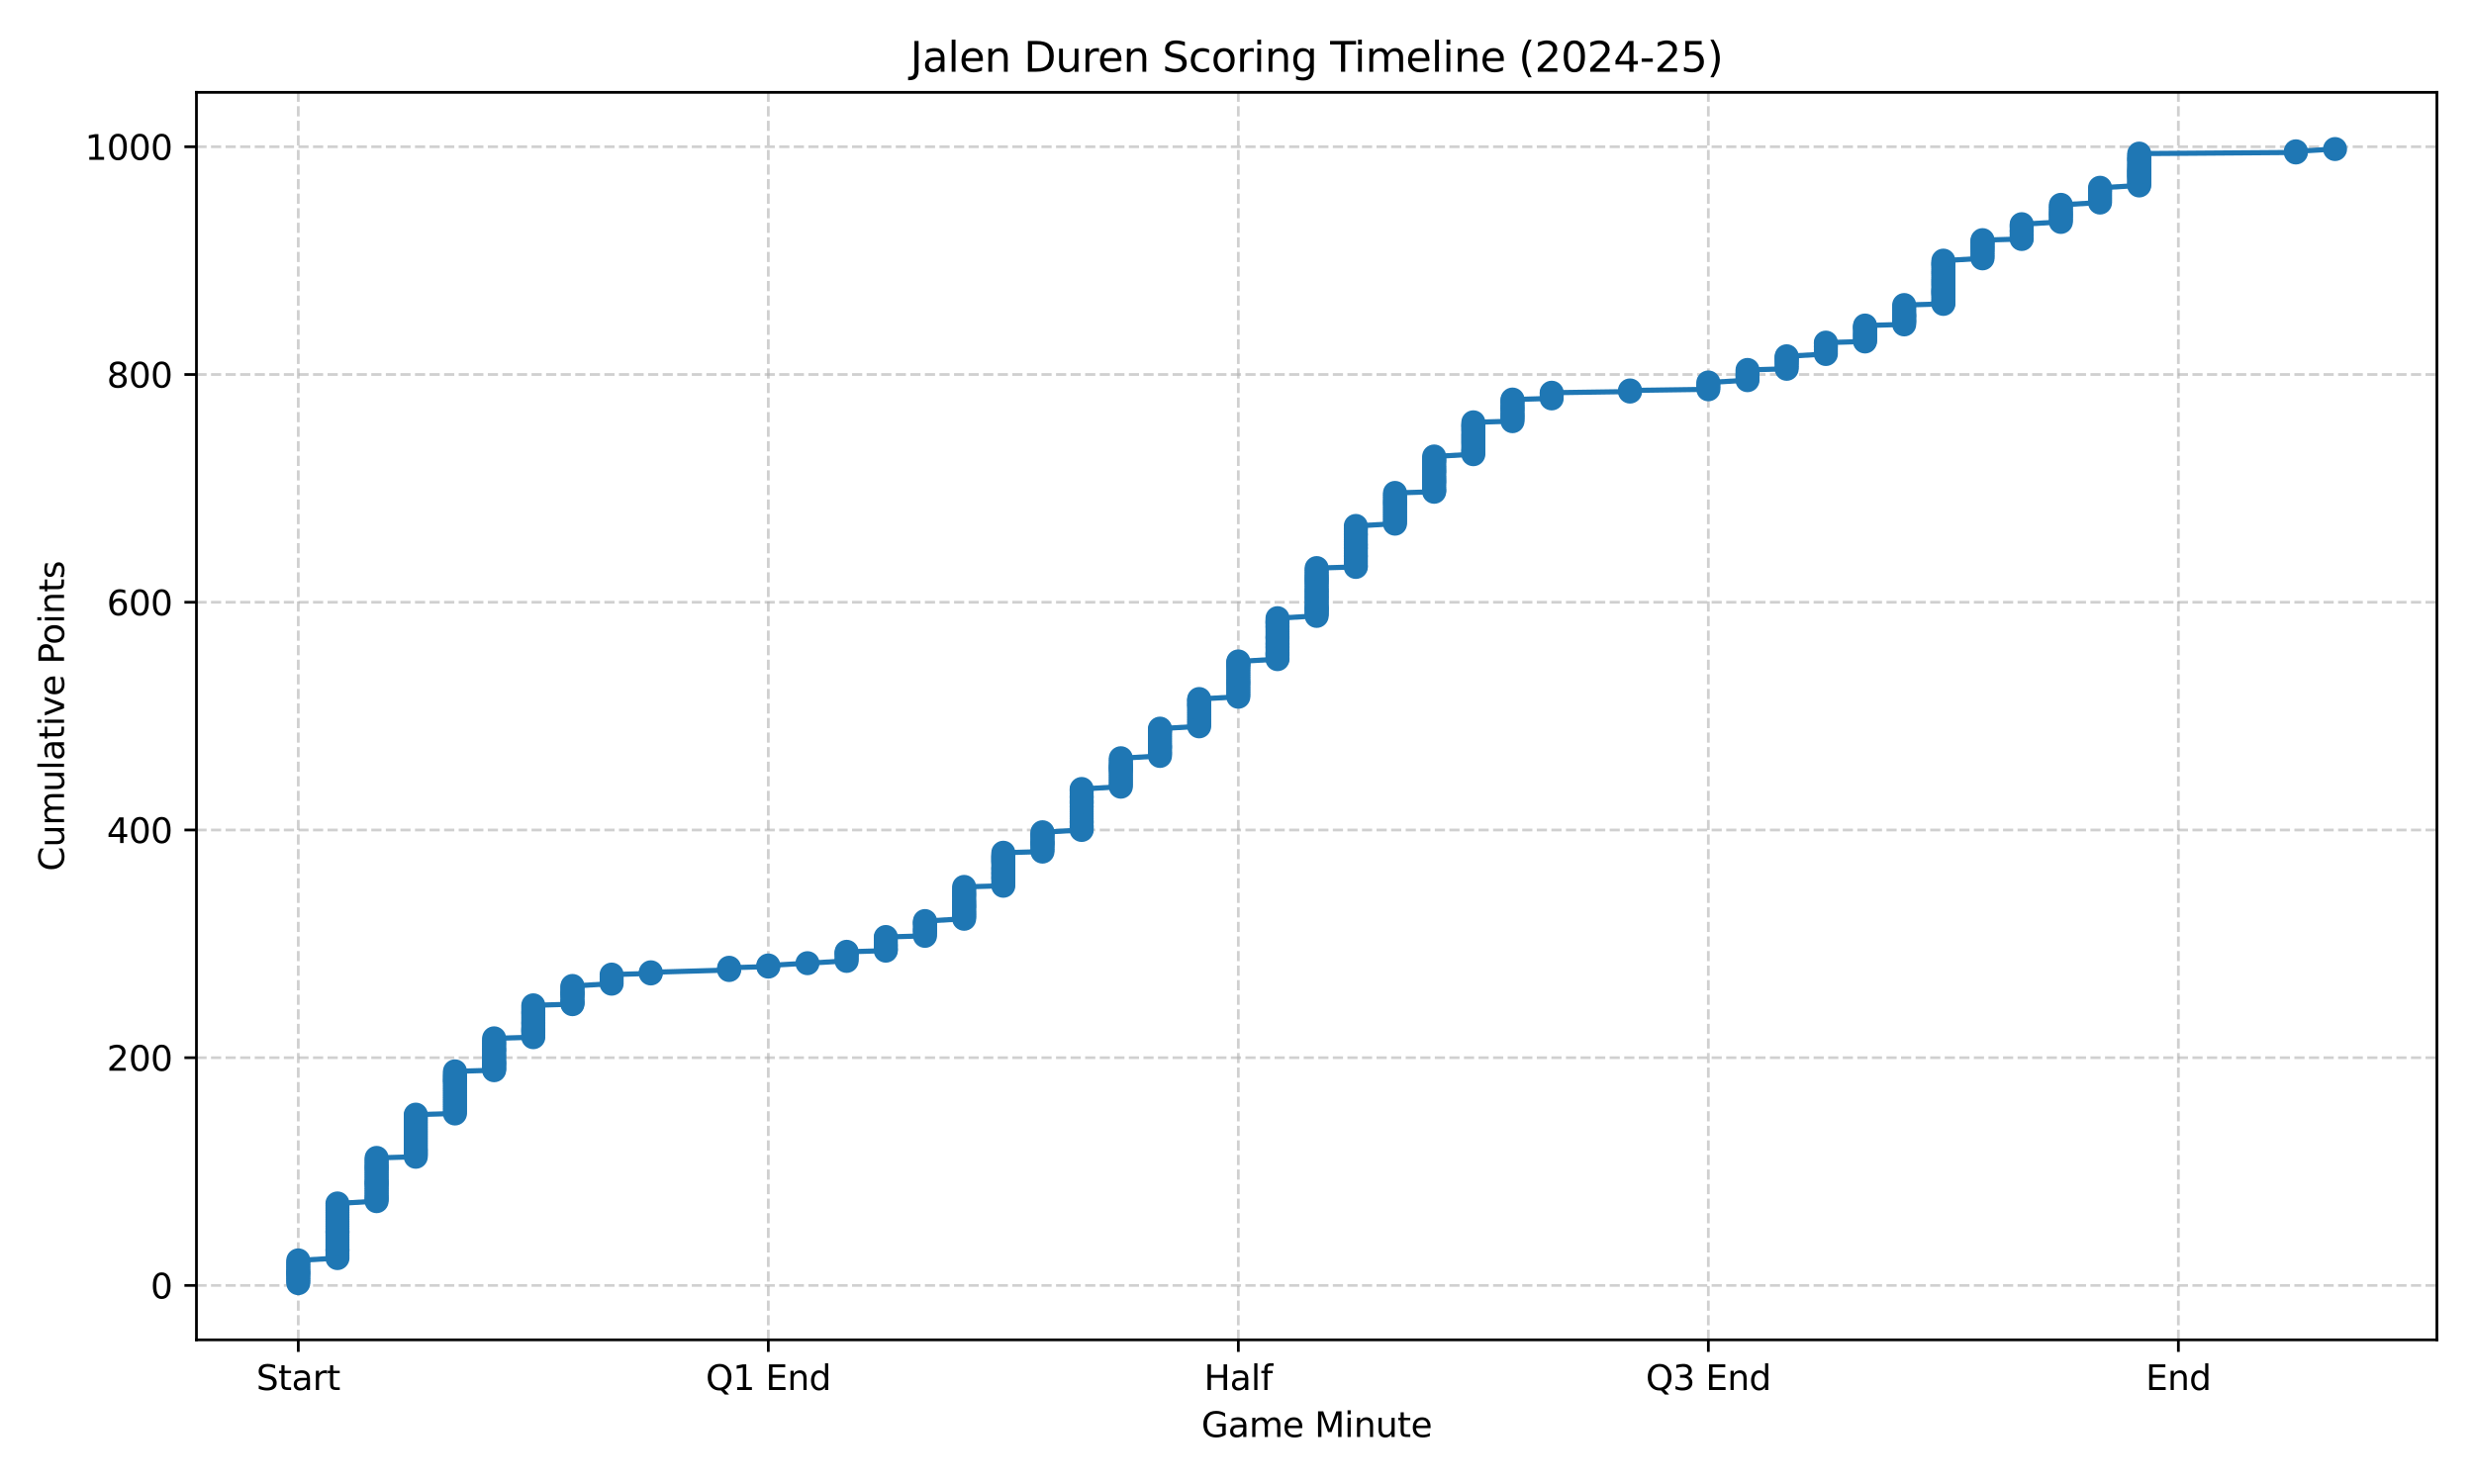 <?xml version="1.0" encoding="utf-8" standalone="no"?>
<!DOCTYPE svg PUBLIC "-//W3C//DTD SVG 1.1//EN"
  "http://www.w3.org/Graphics/SVG/1.1/DTD/svg11.dtd">
<svg xmlns:xlink="http://www.w3.org/1999/xlink" width="720pt" height="432pt" viewBox="0 0 720 432" xmlns="http://www.w3.org/2000/svg" version="1.1">
 <defs>
  <style type="text/css">*{stroke-linejoin: round; stroke-linecap: butt}</style>
 </defs>
 <g id="figure_1">
  <g id="patch_1">
   <path d="M 0 432 
L 720 432 
L 720 0 
L 0 0 
z
" style="fill: #ffffff"/>
  </g>
  <g id="axes_1">
   <g id="patch_2">
    <path d="M 57.17 390.04 
L 709.2 390.04 
L 709.2 26.88 
L 57.17 26.88 
z
" style="fill: #ffffff"/>
   </g>
   <g id="matplotlib.axis_1">
    <g id="xtick_1">
     <g id="line2d_1">
      <path d="M 86.808 390.04 
L 86.808 26.88 
" clip-path="url(#p93c5d77e4b)" style="fill: none; stroke-dasharray: 2.96,1.28; stroke-dashoffset: 0; stroke: #b0b0b0; stroke-opacity: 0.6; stroke-width: 0.8"/>
     </g>
     <g id="line2d_2">
      <defs>
       <path id="m782a8eaeab" d="M 0 0 
L 0 3.5 
" style="stroke: #000000; stroke-width: 0.8"/>
      </defs>
      <g>
       <use xlink:href="#m782a8eaeab" x="86.808" y="390.04" style="stroke: #000000; stroke-width: 0.8"/>
      </g>
     </g>
     <g id="text_1">
      <!-- Start -->
      <g transform="translate(74.594 404.638) scale(0.1 -0.1)">
       <defs>
        <path id="DejaVuSans-53" d="M 3425 4513 
L 3425 3897 
Q 3066 4069 2747 4153 
Q 2428 4238 2131 4238 
Q 1616 4238 1336 4038 
Q 1056 3838 1056 3469 
Q 1056 3159 1242 3001 
Q 1428 2844 1947 2747 
L 2328 2669 
Q 3034 2534 3370 2195 
Q 3706 1856 3706 1288 
Q 3706 609 3251 259 
Q 2797 -91 1919 -91 
Q 1588 -91 1214 -16 
Q 841 59 441 206 
L 441 856 
Q 825 641 1194 531 
Q 1563 422 1919 422 
Q 2459 422 2753 634 
Q 3047 847 3047 1241 
Q 3047 1584 2836 1778 
Q 2625 1972 2144 2069 
L 1759 2144 
Q 1053 2284 737 2584 
Q 422 2884 422 3419 
Q 422 4038 858 4394 
Q 1294 4750 2059 4750 
Q 2388 4750 2728 4690 
Q 3069 4631 3425 4513 
z
" transform="scale(0.016)"/>
        <path id="DejaVuSans-74" d="M 1172 4494 
L 1172 3500 
L 2356 3500 
L 2356 3053 
L 1172 3053 
L 1172 1153 
Q 1172 725 1289 603 
Q 1406 481 1766 481 
L 2356 481 
L 2356 0 
L 1766 0 
Q 1100 0 847 248 
Q 594 497 594 1153 
L 594 3053 
L 172 3053 
L 172 3500 
L 594 3500 
L 594 4494 
L 1172 4494 
z
" transform="scale(0.016)"/>
        <path id="DejaVuSans-61" d="M 2194 1759 
Q 1497 1759 1228 1600 
Q 959 1441 959 1056 
Q 959 750 1161 570 
Q 1363 391 1709 391 
Q 2188 391 2477 730 
Q 2766 1069 2766 1631 
L 2766 1759 
L 2194 1759 
z
M 3341 1997 
L 3341 0 
L 2766 0 
L 2766 531 
Q 2569 213 2275 61 
Q 1981 -91 1556 -91 
Q 1019 -91 701 211 
Q 384 513 384 1019 
Q 384 1609 779 1909 
Q 1175 2209 1959 2209 
L 2766 2209 
L 2766 2266 
Q 2766 2663 2505 2880 
Q 2244 3097 1772 3097 
Q 1472 3097 1187 3025 
Q 903 2953 641 2809 
L 641 3341 
Q 956 3463 1253 3523 
Q 1550 3584 1831 3584 
Q 2591 3584 2966 3190 
Q 3341 2797 3341 1997 
z
" transform="scale(0.016)"/>
        <path id="DejaVuSans-72" d="M 2631 2963 
Q 2534 3019 2420 3045 
Q 2306 3072 2169 3072 
Q 1681 3072 1420 2755 
Q 1159 2438 1159 1844 
L 1159 0 
L 581 0 
L 581 3500 
L 1159 3500 
L 1159 2956 
Q 1341 3275 1631 3429 
Q 1922 3584 2338 3584 
Q 2397 3584 2469 3576 
Q 2541 3569 2628 3553 
L 2631 2963 
z
" transform="scale(0.016)"/>
       </defs>
       <use xlink:href="#DejaVuSans-53"/>
       <use xlink:href="#DejaVuSans-74" transform="translate(63.477 0)"/>
       <use xlink:href="#DejaVuSans-61" transform="translate(102.686 0)"/>
       <use xlink:href="#DejaVuSans-72" transform="translate(163.965 0)"/>
       <use xlink:href="#DejaVuSans-74" transform="translate(205.078 0)"/>
      </g>
     </g>
    </g>
    <g id="xtick_2">
     <g id="line2d_3">
      <path d="M 223.597 390.04 
L 223.597 26.88 
" clip-path="url(#p93c5d77e4b)" style="fill: none; stroke-dasharray: 2.96,1.28; stroke-dashoffset: 0; stroke: #b0b0b0; stroke-opacity: 0.6; stroke-width: 0.8"/>
     </g>
     <g id="line2d_4">
      <g>
       <use xlink:href="#m782a8eaeab" x="223.597" y="390.04" style="stroke: #000000; stroke-width: 0.8"/>
      </g>
     </g>
     <g id="text_2">
      <!-- Q1 End -->
      <g transform="translate(205.389 404.638) scale(0.1 -0.1)">
       <defs>
        <path id="DejaVuSans-51" d="M 2522 4238 
Q 1834 4238 1429 3725 
Q 1025 3213 1025 2328 
Q 1025 1447 1429 934 
Q 1834 422 2522 422 
Q 3209 422 3611 934 
Q 4013 1447 4013 2328 
Q 4013 3213 3611 3725 
Q 3209 4238 2522 4238 
z
M 3406 84 
L 4238 -825 
L 3475 -825 
L 2784 -78 
Q 2681 -84 2626 -87 
Q 2572 -91 2522 -91 
Q 1538 -91 948 567 
Q 359 1225 359 2328 
Q 359 3434 948 4092 
Q 1538 4750 2522 4750 
Q 3503 4750 4090 4092 
Q 4678 3434 4678 2328 
Q 4678 1516 4351 937 
Q 4025 359 3406 84 
z
" transform="scale(0.016)"/>
        <path id="DejaVuSans-31" d="M 794 531 
L 1825 531 
L 1825 4091 
L 703 3866 
L 703 4441 
L 1819 4666 
L 2450 4666 
L 2450 531 
L 3481 531 
L 3481 0 
L 794 0 
L 794 531 
z
" transform="scale(0.016)"/>
        <path id="DejaVuSans-20" transform="scale(0.016)"/>
        <path id="DejaVuSans-45" d="M 628 4666 
L 3578 4666 
L 3578 4134 
L 1259 4134 
L 1259 2753 
L 3481 2753 
L 3481 2222 
L 1259 2222 
L 1259 531 
L 3634 531 
L 3634 0 
L 628 0 
L 628 4666 
z
" transform="scale(0.016)"/>
        <path id="DejaVuSans-6e" d="M 3513 2113 
L 3513 0 
L 2938 0 
L 2938 2094 
Q 2938 2591 2744 2837 
Q 2550 3084 2163 3084 
Q 1697 3084 1428 2787 
Q 1159 2491 1159 1978 
L 1159 0 
L 581 0 
L 581 3500 
L 1159 3500 
L 1159 2956 
Q 1366 3272 1645 3428 
Q 1925 3584 2291 3584 
Q 2894 3584 3203 3211 
Q 3513 2838 3513 2113 
z
" transform="scale(0.016)"/>
        <path id="DejaVuSans-64" d="M 2906 2969 
L 2906 4863 
L 3481 4863 
L 3481 0 
L 2906 0 
L 2906 525 
Q 2725 213 2448 61 
Q 2172 -91 1784 -91 
Q 1150 -91 751 415 
Q 353 922 353 1747 
Q 353 2572 751 3078 
Q 1150 3584 1784 3584 
Q 2172 3584 2448 3432 
Q 2725 3281 2906 2969 
z
M 947 1747 
Q 947 1113 1208 752 
Q 1469 391 1925 391 
Q 2381 391 2643 752 
Q 2906 1113 2906 1747 
Q 2906 2381 2643 2742 
Q 2381 3103 1925 3103 
Q 1469 3103 1208 2742 
Q 947 2381 947 1747 
z
" transform="scale(0.016)"/>
       </defs>
       <use xlink:href="#DejaVuSans-51"/>
       <use xlink:href="#DejaVuSans-31" transform="translate(78.711 0)"/>
       <use xlink:href="#DejaVuSans-20" transform="translate(142.334 0)"/>
       <use xlink:href="#DejaVuSans-45" transform="translate(174.121 0)"/>
       <use xlink:href="#DejaVuSans-6e" transform="translate(237.305 0)"/>
       <use xlink:href="#DejaVuSans-64" transform="translate(300.684 0)"/>
      </g>
     </g>
    </g>
    <g id="xtick_3">
     <g id="line2d_5">
      <path d="M 360.387 390.04 
L 360.387 26.88 
" clip-path="url(#p93c5d77e4b)" style="fill: none; stroke-dasharray: 2.96,1.28; stroke-dashoffset: 0; stroke: #b0b0b0; stroke-opacity: 0.6; stroke-width: 0.8"/>
     </g>
     <g id="line2d_6">
      <g>
       <use xlink:href="#m782a8eaeab" x="360.387" y="390.04" style="stroke: #000000; stroke-width: 0.8"/>
      </g>
     </g>
     <g id="text_3">
      <!-- Half -->
      <g transform="translate(350.413 404.638) scale(0.1 -0.1)">
       <defs>
        <path id="DejaVuSans-48" d="M 628 4666 
L 1259 4666 
L 1259 2753 
L 3553 2753 
L 3553 4666 
L 4184 4666 
L 4184 0 
L 3553 0 
L 3553 2222 
L 1259 2222 
L 1259 0 
L 628 0 
L 628 4666 
z
" transform="scale(0.016)"/>
        <path id="DejaVuSans-6c" d="M 603 4863 
L 1178 4863 
L 1178 0 
L 603 0 
L 603 4863 
z
" transform="scale(0.016)"/>
        <path id="DejaVuSans-66" d="M 2375 4863 
L 2375 4384 
L 1825 4384 
Q 1516 4384 1395 4259 
Q 1275 4134 1275 3809 
L 1275 3500 
L 2222 3500 
L 2222 3053 
L 1275 3053 
L 1275 0 
L 697 0 
L 697 3053 
L 147 3053 
L 147 3500 
L 697 3500 
L 697 3744 
Q 697 4328 969 4595 
Q 1241 4863 1831 4863 
L 2375 4863 
z
" transform="scale(0.016)"/>
       </defs>
       <use xlink:href="#DejaVuSans-48"/>
       <use xlink:href="#DejaVuSans-61" transform="translate(75.195 0)"/>
       <use xlink:href="#DejaVuSans-6c" transform="translate(136.475 0)"/>
       <use xlink:href="#DejaVuSans-66" transform="translate(164.258 0)"/>
      </g>
     </g>
    </g>
    <g id="xtick_4">
     <g id="line2d_7">
      <path d="M 497.176 390.04 
L 497.176 26.88 
" clip-path="url(#p93c5d77e4b)" style="fill: none; stroke-dasharray: 2.96,1.28; stroke-dashoffset: 0; stroke: #b0b0b0; stroke-opacity: 0.6; stroke-width: 0.8"/>
     </g>
     <g id="line2d_8">
      <g>
       <use xlink:href="#m782a8eaeab" x="497.176" y="390.04" style="stroke: #000000; stroke-width: 0.8"/>
      </g>
     </g>
     <g id="text_4">
      <!-- Q3 End -->
      <g transform="translate(478.968 404.638) scale(0.1 -0.1)">
       <defs>
        <path id="DejaVuSans-33" d="M 2597 2516 
Q 3050 2419 3304 2112 
Q 3559 1806 3559 1356 
Q 3559 666 3084 287 
Q 2609 -91 1734 -91 
Q 1441 -91 1130 -33 
Q 819 25 488 141 
L 488 750 
Q 750 597 1062 519 
Q 1375 441 1716 441 
Q 2309 441 2620 675 
Q 2931 909 2931 1356 
Q 2931 1769 2642 2001 
Q 2353 2234 1838 2234 
L 1294 2234 
L 1294 2753 
L 1863 2753 
Q 2328 2753 2575 2939 
Q 2822 3125 2822 3475 
Q 2822 3834 2567 4026 
Q 2313 4219 1838 4219 
Q 1578 4219 1281 4162 
Q 984 4106 628 3988 
L 628 4550 
Q 988 4650 1302 4700 
Q 1616 4750 1894 4750 
Q 2613 4750 3031 4423 
Q 3450 4097 3450 3541 
Q 3450 3153 3228 2886 
Q 3006 2619 2597 2516 
z
" transform="scale(0.016)"/>
       </defs>
       <use xlink:href="#DejaVuSans-51"/>
       <use xlink:href="#DejaVuSans-33" transform="translate(78.711 0)"/>
       <use xlink:href="#DejaVuSans-20" transform="translate(142.334 0)"/>
       <use xlink:href="#DejaVuSans-45" transform="translate(174.121 0)"/>
       <use xlink:href="#DejaVuSans-6e" transform="translate(237.305 0)"/>
       <use xlink:href="#DejaVuSans-64" transform="translate(300.684 0)"/>
      </g>
     </g>
    </g>
    <g id="xtick_5">
     <g id="line2d_9">
      <path d="M 633.966 390.04 
L 633.966 26.88 
" clip-path="url(#p93c5d77e4b)" style="fill: none; stroke-dasharray: 2.96,1.28; stroke-dashoffset: 0; stroke: #b0b0b0; stroke-opacity: 0.6; stroke-width: 0.8"/>
     </g>
     <g id="line2d_10">
      <g>
       <use xlink:href="#m782a8eaeab" x="633.966" y="390.04" style="stroke: #000000; stroke-width: 0.8"/>
      </g>
     </g>
     <g id="text_5">
      <!-- End -->
      <g transform="translate(624.463 404.638) scale(0.1 -0.1)">
       <use xlink:href="#DejaVuSans-45"/>
       <use xlink:href="#DejaVuSans-6e" transform="translate(63.184 0)"/>
       <use xlink:href="#DejaVuSans-64" transform="translate(126.562 0)"/>
      </g>
     </g>
    </g>
    <g id="text_6">
     <!-- Game Minute -->
     <g transform="translate(349.633 418.317) scale(0.1 -0.1)">
      <defs>
       <path id="DejaVuSans-47" d="M 3809 666 
L 3809 1919 
L 2778 1919 
L 2778 2438 
L 4434 2438 
L 4434 434 
Q 4069 175 3628 42 
Q 3188 -91 2688 -91 
Q 1594 -91 976 548 
Q 359 1188 359 2328 
Q 359 3472 976 4111 
Q 1594 4750 2688 4750 
Q 3144 4750 3555 4637 
Q 3966 4525 4313 4306 
L 4313 3634 
Q 3963 3931 3569 4081 
Q 3175 4231 2741 4231 
Q 1884 4231 1454 3753 
Q 1025 3275 1025 2328 
Q 1025 1384 1454 906 
Q 1884 428 2741 428 
Q 3075 428 3337 486 
Q 3600 544 3809 666 
z
" transform="scale(0.016)"/>
       <path id="DejaVuSans-6d" d="M 3328 2828 
Q 3544 3216 3844 3400 
Q 4144 3584 4550 3584 
Q 5097 3584 5394 3201 
Q 5691 2819 5691 2113 
L 5691 0 
L 5113 0 
L 5113 2094 
Q 5113 2597 4934 2840 
Q 4756 3084 4391 3084 
Q 3944 3084 3684 2787 
Q 3425 2491 3425 1978 
L 3425 0 
L 2847 0 
L 2847 2094 
Q 2847 2600 2669 2842 
Q 2491 3084 2119 3084 
Q 1678 3084 1418 2786 
Q 1159 2488 1159 1978 
L 1159 0 
L 581 0 
L 581 3500 
L 1159 3500 
L 1159 2956 
Q 1356 3278 1631 3431 
Q 1906 3584 2284 3584 
Q 2666 3584 2933 3390 
Q 3200 3197 3328 2828 
z
" transform="scale(0.016)"/>
       <path id="DejaVuSans-65" d="M 3597 1894 
L 3597 1613 
L 953 1613 
Q 991 1019 1311 708 
Q 1631 397 2203 397 
Q 2534 397 2845 478 
Q 3156 559 3463 722 
L 3463 178 
Q 3153 47 2828 -22 
Q 2503 -91 2169 -91 
Q 1331 -91 842 396 
Q 353 884 353 1716 
Q 353 2575 817 3079 
Q 1281 3584 2069 3584 
Q 2775 3584 3186 3129 
Q 3597 2675 3597 1894 
z
M 3022 2063 
Q 3016 2534 2758 2815 
Q 2500 3097 2075 3097 
Q 1594 3097 1305 2825 
Q 1016 2553 972 2059 
L 3022 2063 
z
" transform="scale(0.016)"/>
       <path id="DejaVuSans-4d" d="M 628 4666 
L 1569 4666 
L 2759 1491 
L 3956 4666 
L 4897 4666 
L 4897 0 
L 4281 0 
L 4281 4097 
L 3078 897 
L 2444 897 
L 1241 4097 
L 1241 0 
L 628 0 
L 628 4666 
z
" transform="scale(0.016)"/>
       <path id="DejaVuSans-69" d="M 603 3500 
L 1178 3500 
L 1178 0 
L 603 0 
L 603 3500 
z
M 603 4863 
L 1178 4863 
L 1178 4134 
L 603 4134 
L 603 4863 
z
" transform="scale(0.016)"/>
       <path id="DejaVuSans-75" d="M 544 1381 
L 544 3500 
L 1119 3500 
L 1119 1403 
Q 1119 906 1312 657 
Q 1506 409 1894 409 
Q 2359 409 2629 706 
Q 2900 1003 2900 1516 
L 2900 3500 
L 3475 3500 
L 3475 0 
L 2900 0 
L 2900 538 
Q 2691 219 2414 64 
Q 2138 -91 1772 -91 
Q 1169 -91 856 284 
Q 544 659 544 1381 
z
M 1991 3584 
L 1991 3584 
z
" transform="scale(0.016)"/>
      </defs>
      <use xlink:href="#DejaVuSans-47"/>
      <use xlink:href="#DejaVuSans-61" transform="translate(77.49 0)"/>
      <use xlink:href="#DejaVuSans-6d" transform="translate(138.77 0)"/>
      <use xlink:href="#DejaVuSans-65" transform="translate(236.182 0)"/>
      <use xlink:href="#DejaVuSans-20" transform="translate(297.705 0)"/>
      <use xlink:href="#DejaVuSans-4d" transform="translate(329.492 0)"/>
      <use xlink:href="#DejaVuSans-69" transform="translate(415.771 0)"/>
      <use xlink:href="#DejaVuSans-6e" transform="translate(443.555 0)"/>
      <use xlink:href="#DejaVuSans-75" transform="translate(506.934 0)"/>
      <use xlink:href="#DejaVuSans-74" transform="translate(570.312 0)"/>
      <use xlink:href="#DejaVuSans-65" transform="translate(609.521 0)"/>
     </g>
    </g>
   </g>
   <g id="matplotlib.axis_2">
    <g id="ytick_1">
     <g id="line2d_11">
      <path d="M 57.17 374.196 
L 709.2 374.196 
" clip-path="url(#p93c5d77e4b)" style="fill: none; stroke-dasharray: 2.96,1.28; stroke-dashoffset: 0; stroke: #b0b0b0; stroke-opacity: 0.6; stroke-width: 0.8"/>
     </g>
     <g id="line2d_12">
      <defs>
       <path id="m5322ec47f4" d="M 0 0 
L -3.5 0 
" style="stroke: #000000; stroke-width: 0.8"/>
      </defs>
      <g>
       <use xlink:href="#m5322ec47f4" x="57.17" y="374.196" style="stroke: #000000; stroke-width: 0.8"/>
      </g>
     </g>
     <g id="text_7">
      <!-- 0 -->
      <g transform="translate(43.807 377.995) scale(0.1 -0.1)">
       <defs>
        <path id="DejaVuSans-30" d="M 2034 4250 
Q 1547 4250 1301 3770 
Q 1056 3291 1056 2328 
Q 1056 1369 1301 889 
Q 1547 409 2034 409 
Q 2525 409 2770 889 
Q 3016 1369 3016 2328 
Q 3016 3291 2770 3770 
Q 2525 4250 2034 4250 
z
M 2034 4750 
Q 2819 4750 3233 4129 
Q 3647 3509 3647 2328 
Q 3647 1150 3233 529 
Q 2819 -91 2034 -91 
Q 1250 -91 836 529 
Q 422 1150 422 2328 
Q 422 3509 836 4129 
Q 1250 4750 2034 4750 
z
" transform="scale(0.016)"/>
       </defs>
       <use xlink:href="#DejaVuSans-30"/>
      </g>
     </g>
    </g>
    <g id="ytick_2">
     <g id="line2d_13">
      <path d="M 57.17 307.901 
L 709.2 307.901 
" clip-path="url(#p93c5d77e4b)" style="fill: none; stroke-dasharray: 2.96,1.28; stroke-dashoffset: 0; stroke: #b0b0b0; stroke-opacity: 0.6; stroke-width: 0.8"/>
     </g>
     <g id="line2d_14">
      <g>
       <use xlink:href="#m5322ec47f4" x="57.17" y="307.901" style="stroke: #000000; stroke-width: 0.8"/>
      </g>
     </g>
     <g id="text_8">
      <!-- 200 -->
      <g transform="translate(31.082 311.701) scale(0.1 -0.1)">
       <defs>
        <path id="DejaVuSans-32" d="M 1228 531 
L 3431 531 
L 3431 0 
L 469 0 
L 469 531 
Q 828 903 1448 1529 
Q 2069 2156 2228 2338 
Q 2531 2678 2651 2914 
Q 2772 3150 2772 3378 
Q 2772 3750 2511 3984 
Q 2250 4219 1831 4219 
Q 1534 4219 1204 4116 
Q 875 4013 500 3803 
L 500 4441 
Q 881 4594 1212 4672 
Q 1544 4750 1819 4750 
Q 2544 4750 2975 4387 
Q 3406 4025 3406 3419 
Q 3406 3131 3298 2873 
Q 3191 2616 2906 2266 
Q 2828 2175 2409 1742 
Q 1991 1309 1228 531 
z
" transform="scale(0.016)"/>
       </defs>
       <use xlink:href="#DejaVuSans-32"/>
       <use xlink:href="#DejaVuSans-30" transform="translate(63.623 0)"/>
       <use xlink:href="#DejaVuSans-30" transform="translate(127.246 0)"/>
      </g>
     </g>
    </g>
    <g id="ytick_3">
     <g id="line2d_15">
      <path d="M 57.17 241.607 
L 709.2 241.607 
" clip-path="url(#p93c5d77e4b)" style="fill: none; stroke-dasharray: 2.96,1.28; stroke-dashoffset: 0; stroke: #b0b0b0; stroke-opacity: 0.6; stroke-width: 0.8"/>
     </g>
     <g id="line2d_16">
      <g>
       <use xlink:href="#m5322ec47f4" x="57.17" y="241.607" style="stroke: #000000; stroke-width: 0.8"/>
      </g>
     </g>
     <g id="text_9">
      <!-- 400 -->
      <g transform="translate(31.082 245.406) scale(0.1 -0.1)">
       <defs>
        <path id="DejaVuSans-34" d="M 2419 4116 
L 825 1625 
L 2419 1625 
L 2419 4116 
z
M 2253 4666 
L 3047 4666 
L 3047 1625 
L 3713 1625 
L 3713 1100 
L 3047 1100 
L 3047 0 
L 2419 0 
L 2419 1100 
L 313 1100 
L 313 1709 
L 2253 4666 
z
" transform="scale(0.016)"/>
       </defs>
       <use xlink:href="#DejaVuSans-34"/>
       <use xlink:href="#DejaVuSans-30" transform="translate(63.623 0)"/>
       <use xlink:href="#DejaVuSans-30" transform="translate(127.246 0)"/>
      </g>
     </g>
    </g>
    <g id="ytick_4">
     <g id="line2d_17">
      <path d="M 57.17 175.313 
L 709.2 175.313 
" clip-path="url(#p93c5d77e4b)" style="fill: none; stroke-dasharray: 2.96,1.28; stroke-dashoffset: 0; stroke: #b0b0b0; stroke-opacity: 0.6; stroke-width: 0.8"/>
     </g>
     <g id="line2d_18">
      <g>
       <use xlink:href="#m5322ec47f4" x="57.17" y="175.313" style="stroke: #000000; stroke-width: 0.8"/>
      </g>
     </g>
     <g id="text_10">
      <!-- 600 -->
      <g transform="translate(31.082 179.112) scale(0.1 -0.1)">
       <defs>
        <path id="DejaVuSans-36" d="M 2113 2584 
Q 1688 2584 1439 2293 
Q 1191 2003 1191 1497 
Q 1191 994 1439 701 
Q 1688 409 2113 409 
Q 2538 409 2786 701 
Q 3034 994 3034 1497 
Q 3034 2003 2786 2293 
Q 2538 2584 2113 2584 
z
M 3366 4563 
L 3366 3988 
Q 3128 4100 2886 4159 
Q 2644 4219 2406 4219 
Q 1781 4219 1451 3797 
Q 1122 3375 1075 2522 
Q 1259 2794 1537 2939 
Q 1816 3084 2150 3084 
Q 2853 3084 3261 2657 
Q 3669 2231 3669 1497 
Q 3669 778 3244 343 
Q 2819 -91 2113 -91 
Q 1303 -91 875 529 
Q 447 1150 447 2328 
Q 447 3434 972 4092 
Q 1497 4750 2381 4750 
Q 2619 4750 2861 4703 
Q 3103 4656 3366 4563 
z
" transform="scale(0.016)"/>
       </defs>
       <use xlink:href="#DejaVuSans-36"/>
       <use xlink:href="#DejaVuSans-30" transform="translate(63.623 0)"/>
       <use xlink:href="#DejaVuSans-30" transform="translate(127.246 0)"/>
      </g>
     </g>
    </g>
    <g id="ytick_5">
     <g id="line2d_19">
      <path d="M 57.17 109.019 
L 709.2 109.019 
" clip-path="url(#p93c5d77e4b)" style="fill: none; stroke-dasharray: 2.96,1.28; stroke-dashoffset: 0; stroke: #b0b0b0; stroke-opacity: 0.6; stroke-width: 0.8"/>
     </g>
     <g id="line2d_20">
      <g>
       <use xlink:href="#m5322ec47f4" x="57.17" y="109.019" style="stroke: #000000; stroke-width: 0.8"/>
      </g>
     </g>
     <g id="text_11">
      <!-- 800 -->
      <g transform="translate(31.082 112.818) scale(0.1 -0.1)">
       <defs>
        <path id="DejaVuSans-38" d="M 2034 2216 
Q 1584 2216 1326 1975 
Q 1069 1734 1069 1313 
Q 1069 891 1326 650 
Q 1584 409 2034 409 
Q 2484 409 2743 651 
Q 3003 894 3003 1313 
Q 3003 1734 2745 1975 
Q 2488 2216 2034 2216 
z
M 1403 2484 
Q 997 2584 770 2862 
Q 544 3141 544 3541 
Q 544 4100 942 4425 
Q 1341 4750 2034 4750 
Q 2731 4750 3128 4425 
Q 3525 4100 3525 3541 
Q 3525 3141 3298 2862 
Q 3072 2584 2669 2484 
Q 3125 2378 3379 2068 
Q 3634 1759 3634 1313 
Q 3634 634 3220 271 
Q 2806 -91 2034 -91 
Q 1263 -91 848 271 
Q 434 634 434 1313 
Q 434 1759 690 2068 
Q 947 2378 1403 2484 
z
M 1172 3481 
Q 1172 3119 1398 2916 
Q 1625 2713 2034 2713 
Q 2441 2713 2670 2916 
Q 2900 3119 2900 3481 
Q 2900 3844 2670 4047 
Q 2441 4250 2034 4250 
Q 1625 4250 1398 4047 
Q 1172 3844 1172 3481 
z
" transform="scale(0.016)"/>
       </defs>
       <use xlink:href="#DejaVuSans-38"/>
       <use xlink:href="#DejaVuSans-30" transform="translate(63.623 0)"/>
       <use xlink:href="#DejaVuSans-30" transform="translate(127.246 0)"/>
      </g>
     </g>
    </g>
    <g id="ytick_6">
     <g id="line2d_21">
      <path d="M 57.17 42.724 
L 709.2 42.724 
" clip-path="url(#p93c5d77e4b)" style="fill: none; stroke-dasharray: 2.96,1.28; stroke-dashoffset: 0; stroke: #b0b0b0; stroke-opacity: 0.6; stroke-width: 0.8"/>
     </g>
     <g id="line2d_22">
      <g>
       <use xlink:href="#m5322ec47f4" x="57.17" y="42.724" style="stroke: #000000; stroke-width: 0.8"/>
      </g>
     </g>
     <g id="text_12">
      <!-- 1000 -->
      <g transform="translate(24.72 46.524) scale(0.1 -0.1)">
       <use xlink:href="#DejaVuSans-31"/>
       <use xlink:href="#DejaVuSans-30" transform="translate(63.623 0)"/>
       <use xlink:href="#DejaVuSans-30" transform="translate(127.246 0)"/>
       <use xlink:href="#DejaVuSans-30" transform="translate(190.869 0)"/>
      </g>
     </g>
    </g>
    <g id="text_13">
     <!-- Cumulative Points -->
     <g transform="translate(18.64 253.602) rotate(-90) scale(0.1 -0.1)">
      <defs>
       <path id="DejaVuSans-43" d="M 4122 4306 
L 4122 3641 
Q 3803 3938 3442 4084 
Q 3081 4231 2675 4231 
Q 1875 4231 1450 3742 
Q 1025 3253 1025 2328 
Q 1025 1406 1450 917 
Q 1875 428 2675 428 
Q 3081 428 3442 575 
Q 3803 722 4122 1019 
L 4122 359 
Q 3791 134 3420 21 
Q 3050 -91 2638 -91 
Q 1578 -91 968 557 
Q 359 1206 359 2328 
Q 359 3453 968 4101 
Q 1578 4750 2638 4750 
Q 3056 4750 3426 4639 
Q 3797 4528 4122 4306 
z
" transform="scale(0.016)"/>
       <path id="DejaVuSans-76" d="M 191 3500 
L 800 3500 
L 1894 563 
L 2988 3500 
L 3597 3500 
L 2284 0 
L 1503 0 
L 191 3500 
z
" transform="scale(0.016)"/>
       <path id="DejaVuSans-50" d="M 1259 4147 
L 1259 2394 
L 2053 2394 
Q 2494 2394 2734 2622 
Q 2975 2850 2975 3272 
Q 2975 3691 2734 3919 
Q 2494 4147 2053 4147 
L 1259 4147 
z
M 628 4666 
L 2053 4666 
Q 2838 4666 3239 4311 
Q 3641 3956 3641 3272 
Q 3641 2581 3239 2228 
Q 2838 1875 2053 1875 
L 1259 1875 
L 1259 0 
L 628 0 
L 628 4666 
z
" transform="scale(0.016)"/>
       <path id="DejaVuSans-6f" d="M 1959 3097 
Q 1497 3097 1228 2736 
Q 959 2375 959 1747 
Q 959 1119 1226 758 
Q 1494 397 1959 397 
Q 2419 397 2687 759 
Q 2956 1122 2956 1747 
Q 2956 2369 2687 2733 
Q 2419 3097 1959 3097 
z
M 1959 3584 
Q 2709 3584 3137 3096 
Q 3566 2609 3566 1747 
Q 3566 888 3137 398 
Q 2709 -91 1959 -91 
Q 1206 -91 779 398 
Q 353 888 353 1747 
Q 353 2609 779 3096 
Q 1206 3584 1959 3584 
z
" transform="scale(0.016)"/>
       <path id="DejaVuSans-73" d="M 2834 3397 
L 2834 2853 
Q 2591 2978 2328 3040 
Q 2066 3103 1784 3103 
Q 1356 3103 1142 2972 
Q 928 2841 928 2578 
Q 928 2378 1081 2264 
Q 1234 2150 1697 2047 
L 1894 2003 
Q 2506 1872 2764 1633 
Q 3022 1394 3022 966 
Q 3022 478 2636 193 
Q 2250 -91 1575 -91 
Q 1294 -91 989 -36 
Q 684 19 347 128 
L 347 722 
Q 666 556 975 473 
Q 1284 391 1588 391 
Q 1994 391 2212 530 
Q 2431 669 2431 922 
Q 2431 1156 2273 1281 
Q 2116 1406 1581 1522 
L 1381 1569 
Q 847 1681 609 1914 
Q 372 2147 372 2553 
Q 372 3047 722 3315 
Q 1072 3584 1716 3584 
Q 2034 3584 2315 3537 
Q 2597 3491 2834 3397 
z
" transform="scale(0.016)"/>
      </defs>
      <use xlink:href="#DejaVuSans-43"/>
      <use xlink:href="#DejaVuSans-75" transform="translate(69.824 0)"/>
      <use xlink:href="#DejaVuSans-6d" transform="translate(133.203 0)"/>
      <use xlink:href="#DejaVuSans-75" transform="translate(230.615 0)"/>
      <use xlink:href="#DejaVuSans-6c" transform="translate(293.994 0)"/>
      <use xlink:href="#DejaVuSans-61" transform="translate(321.777 0)"/>
      <use xlink:href="#DejaVuSans-74" transform="translate(383.057 0)"/>
      <use xlink:href="#DejaVuSans-69" transform="translate(422.266 0)"/>
      <use xlink:href="#DejaVuSans-76" transform="translate(450.049 0)"/>
      <use xlink:href="#DejaVuSans-65" transform="translate(509.229 0)"/>
      <use xlink:href="#DejaVuSans-20" transform="translate(570.752 0)"/>
      <use xlink:href="#DejaVuSans-50" transform="translate(602.539 0)"/>
      <use xlink:href="#DejaVuSans-6f" transform="translate(659.217 0)"/>
      <use xlink:href="#DejaVuSans-69" transform="translate(720.398 0)"/>
      <use xlink:href="#DejaVuSans-6e" transform="translate(748.182 0)"/>
      <use xlink:href="#DejaVuSans-74" transform="translate(811.561 0)"/>
      <use xlink:href="#DejaVuSans-73" transform="translate(850.77 0)"/>
     </g>
    </g>
   </g>
   <g id="line2d_23">
    <path d="M 86.808 373.533 
L 86.808 366.903 
L 98.207 366.24 
L 98.207 350.33 
L 109.606 349.667 
L 109.606 337.071 
L 121.005 336.739 
L 121.005 324.475 
L 132.404 324.143 
L 132.404 311.879 
L 143.803 311.548 
L 143.803 302.266 
L 155.202 301.935 
L 155.202 292.654 
L 166.602 292.322 
L 166.602 287.019 
L 178.001 286.356 
L 178.001 283.704 
L 189.4 283.373 
L 189.4 283.041 
L 212.198 282.378 
L 212.198 281.715 
L 223.597 281.384 
L 223.597 281.052 
L 246.395 279.726 
L 246.395 277.075 
L 257.795 276.743 
L 257.795 272.765 
L 269.194 272.434 
L 269.194 268.125 
L 280.593 267.462 
L 280.593 258.181 
L 291.992 257.849 
L 291.992 248.237 
L 303.391 247.905 
L 303.391 242.27 
L 314.79 241.607 
L 314.79 229.674 
L 326.189 229.011 
L 326.189 220.724 
L 337.588 220.061 
L 337.588 212.106 
L 348.988 211.443 
L 348.988 203.488 
L 360.387 202.825 
L 360.387 192.549 
L 371.786 191.886 
L 371.786 179.953 
L 383.185 179.291 
L 383.185 165.369 
L 394.584 165.037 
L 394.584 153.104 
L 405.983 152.441 
L 405.983 143.492 
L 417.382 143.16 
L 417.382 132.885 
L 428.782 132.222 
L 428.782 122.94 
L 440.181 122.609 
L 440.181 116.311 
L 451.58 115.979 
L 451.58 114.322 
L 474.378 113.991 
L 474.378 113.659 
L 497.176 113.328 
L 497.176 111.339 
L 508.575 110.676 
L 508.575 107.693 
L 519.975 107.361 
L 519.975 103.715 
L 531.374 103.052 
L 531.374 99.737 
L 542.773 99.406 
L 542.773 94.765 
L 554.172 94.434 
L 554.172 88.799 
L 565.571 88.467 
L 565.571 75.871 
L 576.97 75.209 
L 576.97 69.905 
L 588.369 69.574 
L 588.369 65.264 
L 599.768 64.601 
L 599.768 59.629 
L 611.168 58.966 
L 611.168 54.657 
L 622.567 53.994 
L 622.567 44.713 
L 668.163 44.382 
L 668.163 44.05 
L 679.562 43.387 
L 679.562 43.387 
" clip-path="url(#p93c5d77e4b)" style="fill: none; stroke: #1f77b4; stroke-width: 1.5; stroke-linecap: square"/>
    <defs>
     <path id="mcb5ebf457b" d="M 0 3 
C 0.796 3 1.559 2.684 2.121 2.121 
C 2.684 1.559 3 0.796 3 0 
C 3 -0.796 2.684 -1.559 2.121 -2.121 
C 1.559 -2.684 0.796 -3 0 -3 
C -0.796 -3 -1.559 -2.684 -2.121 -2.121 
C -2.684 -1.559 -3 -0.796 -3 0 
C -3 0.796 -2.684 1.559 -2.121 2.121 
C -1.559 2.684 -0.796 3 0 3 
z
" style="stroke: #1f77b4"/>
    </defs>
    <g clip-path="url(#p93c5d77e4b)">
     <use xlink:href="#mcb5ebf457b" x="86.808" y="373.533" style="fill: #1f77b4; stroke: #1f77b4"/>
     <use xlink:href="#mcb5ebf457b" x="86.808" y="372.87" style="fill: #1f77b4; stroke: #1f77b4"/>
     <use xlink:href="#mcb5ebf457b" x="86.808" y="372.207" style="fill: #1f77b4; stroke: #1f77b4"/>
     <use xlink:href="#mcb5ebf457b" x="86.808" y="371.544" style="fill: #1f77b4; stroke: #1f77b4"/>
     <use xlink:href="#mcb5ebf457b" x="86.808" y="370.881" style="fill: #1f77b4; stroke: #1f77b4"/>
     <use xlink:href="#mcb5ebf457b" x="86.808" y="370.549" style="fill: #1f77b4; stroke: #1f77b4"/>
     <use xlink:href="#mcb5ebf457b" x="86.808" y="370.218" style="fill: #1f77b4; stroke: #1f77b4"/>
     <use xlink:href="#mcb5ebf457b" x="86.808" y="369.555" style="fill: #1f77b4; stroke: #1f77b4"/>
     <use xlink:href="#mcb5ebf457b" x="86.808" y="368.892" style="fill: #1f77b4; stroke: #1f77b4"/>
     <use xlink:href="#mcb5ebf457b" x="86.808" y="368.229" style="fill: #1f77b4; stroke: #1f77b4"/>
     <use xlink:href="#mcb5ebf457b" x="86.808" y="367.566" style="fill: #1f77b4; stroke: #1f77b4"/>
     <use xlink:href="#mcb5ebf457b" x="86.808" y="366.903" style="fill: #1f77b4; stroke: #1f77b4"/>
     <use xlink:href="#mcb5ebf457b" x="98.207" y="366.24" style="fill: #1f77b4; stroke: #1f77b4"/>
     <use xlink:href="#mcb5ebf457b" x="98.207" y="365.577" style="fill: #1f77b4; stroke: #1f77b4"/>
     <use xlink:href="#mcb5ebf457b" x="98.207" y="364.914" style="fill: #1f77b4; stroke: #1f77b4"/>
     <use xlink:href="#mcb5ebf457b" x="98.207" y="364.252" style="fill: #1f77b4; stroke: #1f77b4"/>
     <use xlink:href="#mcb5ebf457b" x="98.207" y="363.92" style="fill: #1f77b4; stroke: #1f77b4"/>
     <use xlink:href="#mcb5ebf457b" x="98.207" y="363.589" style="fill: #1f77b4; stroke: #1f77b4"/>
     <use xlink:href="#mcb5ebf457b" x="98.207" y="362.926" style="fill: #1f77b4; stroke: #1f77b4"/>
     <use xlink:href="#mcb5ebf457b" x="98.207" y="362.263" style="fill: #1f77b4; stroke: #1f77b4"/>
     <use xlink:href="#mcb5ebf457b" x="98.207" y="361.6" style="fill: #1f77b4; stroke: #1f77b4"/>
     <use xlink:href="#mcb5ebf457b" x="98.207" y="360.937" style="fill: #1f77b4; stroke: #1f77b4"/>
     <use xlink:href="#mcb5ebf457b" x="98.207" y="360.274" style="fill: #1f77b4; stroke: #1f77b4"/>
     <use xlink:href="#mcb5ebf457b" x="98.207" y="359.611" style="fill: #1f77b4; stroke: #1f77b4"/>
     <use xlink:href="#mcb5ebf457b" x="98.207" y="358.948" style="fill: #1f77b4; stroke: #1f77b4"/>
     <use xlink:href="#mcb5ebf457b" x="98.207" y="358.617" style="fill: #1f77b4; stroke: #1f77b4"/>
     <use xlink:href="#mcb5ebf457b" x="98.207" y="358.285" style="fill: #1f77b4; stroke: #1f77b4"/>
     <use xlink:href="#mcb5ebf457b" x="98.207" y="357.622" style="fill: #1f77b4; stroke: #1f77b4"/>
     <use xlink:href="#mcb5ebf457b" x="98.207" y="356.959" style="fill: #1f77b4; stroke: #1f77b4"/>
     <use xlink:href="#mcb5ebf457b" x="98.207" y="356.296" style="fill: #1f77b4; stroke: #1f77b4"/>
     <use xlink:href="#mcb5ebf457b" x="98.207" y="355.633" style="fill: #1f77b4; stroke: #1f77b4"/>
     <use xlink:href="#mcb5ebf457b" x="98.207" y="354.97" style="fill: #1f77b4; stroke: #1f77b4"/>
     <use xlink:href="#mcb5ebf457b" x="98.207" y="354.307" style="fill: #1f77b4; stroke: #1f77b4"/>
     <use xlink:href="#mcb5ebf457b" x="98.207" y="353.644" style="fill: #1f77b4; stroke: #1f77b4"/>
     <use xlink:href="#mcb5ebf457b" x="98.207" y="352.982" style="fill: #1f77b4; stroke: #1f77b4"/>
     <use xlink:href="#mcb5ebf457b" x="98.207" y="352.319" style="fill: #1f77b4; stroke: #1f77b4"/>
     <use xlink:href="#mcb5ebf457b" x="98.207" y="351.656" style="fill: #1f77b4; stroke: #1f77b4"/>
     <use xlink:href="#mcb5ebf457b" x="98.207" y="350.993" style="fill: #1f77b4; stroke: #1f77b4"/>
     <use xlink:href="#mcb5ebf457b" x="98.207" y="350.33" style="fill: #1f77b4; stroke: #1f77b4"/>
     <use xlink:href="#mcb5ebf457b" x="109.606" y="349.667" style="fill: #1f77b4; stroke: #1f77b4"/>
     <use xlink:href="#mcb5ebf457b" x="109.606" y="349.004" style="fill: #1f77b4; stroke: #1f77b4"/>
     <use xlink:href="#mcb5ebf457b" x="109.606" y="348.672" style="fill: #1f77b4; stroke: #1f77b4"/>
     <use xlink:href="#mcb5ebf457b" x="109.606" y="348.009" style="fill: #1f77b4; stroke: #1f77b4"/>
     <use xlink:href="#mcb5ebf457b" x="109.606" y="347.346" style="fill: #1f77b4; stroke: #1f77b4"/>
     <use xlink:href="#mcb5ebf457b" x="109.606" y="346.684" style="fill: #1f77b4; stroke: #1f77b4"/>
     <use xlink:href="#mcb5ebf457b" x="109.606" y="346.021" style="fill: #1f77b4; stroke: #1f77b4"/>
     <use xlink:href="#mcb5ebf457b" x="109.606" y="345.358" style="fill: #1f77b4; stroke: #1f77b4"/>
     <use xlink:href="#mcb5ebf457b" x="109.606" y="344.695" style="fill: #1f77b4; stroke: #1f77b4"/>
     <use xlink:href="#mcb5ebf457b" x="109.606" y="344.363" style="fill: #1f77b4; stroke: #1f77b4"/>
     <use xlink:href="#mcb5ebf457b" x="109.606" y="344.032" style="fill: #1f77b4; stroke: #1f77b4"/>
     <use xlink:href="#mcb5ebf457b" x="109.606" y="343.369" style="fill: #1f77b4; stroke: #1f77b4"/>
     <use xlink:href="#mcb5ebf457b" x="109.606" y="342.706" style="fill: #1f77b4; stroke: #1f77b4"/>
     <use xlink:href="#mcb5ebf457b" x="109.606" y="342.043" style="fill: #1f77b4; stroke: #1f77b4"/>
     <use xlink:href="#mcb5ebf457b" x="109.606" y="341.38" style="fill: #1f77b4; stroke: #1f77b4"/>
     <use xlink:href="#mcb5ebf457b" x="109.606" y="340.717" style="fill: #1f77b4; stroke: #1f77b4"/>
     <use xlink:href="#mcb5ebf457b" x="109.606" y="340.054" style="fill: #1f77b4; stroke: #1f77b4"/>
     <use xlink:href="#mcb5ebf457b" x="109.606" y="339.723" style="fill: #1f77b4; stroke: #1f77b4"/>
     <use xlink:href="#mcb5ebf457b" x="109.606" y="339.06" style="fill: #1f77b4; stroke: #1f77b4"/>
     <use xlink:href="#mcb5ebf457b" x="109.606" y="338.397" style="fill: #1f77b4; stroke: #1f77b4"/>
     <use xlink:href="#mcb5ebf457b" x="109.606" y="337.734" style="fill: #1f77b4; stroke: #1f77b4"/>
     <use xlink:href="#mcb5ebf457b" x="109.606" y="337.071" style="fill: #1f77b4; stroke: #1f77b4"/>
     <use xlink:href="#mcb5ebf457b" x="121.005" y="336.739" style="fill: #1f77b4; stroke: #1f77b4"/>
     <use xlink:href="#mcb5ebf457b" x="121.005" y="336.076" style="fill: #1f77b4; stroke: #1f77b4"/>
     <use xlink:href="#mcb5ebf457b" x="121.005" y="335.745" style="fill: #1f77b4; stroke: #1f77b4"/>
     <use xlink:href="#mcb5ebf457b" x="121.005" y="335.082" style="fill: #1f77b4; stroke: #1f77b4"/>
     <use xlink:href="#mcb5ebf457b" x="121.005" y="334.751" style="fill: #1f77b4; stroke: #1f77b4"/>
     <use xlink:href="#mcb5ebf457b" x="121.005" y="334.088" style="fill: #1f77b4; stroke: #1f77b4"/>
     <use xlink:href="#mcb5ebf457b" x="121.005" y="333.425" style="fill: #1f77b4; stroke: #1f77b4"/>
     <use xlink:href="#mcb5ebf457b" x="121.005" y="332.762" style="fill: #1f77b4; stroke: #1f77b4"/>
     <use xlink:href="#mcb5ebf457b" x="121.005" y="332.099" style="fill: #1f77b4; stroke: #1f77b4"/>
     <use xlink:href="#mcb5ebf457b" x="121.005" y="331.436" style="fill: #1f77b4; stroke: #1f77b4"/>
     <use xlink:href="#mcb5ebf457b" x="121.005" y="330.773" style="fill: #1f77b4; stroke: #1f77b4"/>
     <use xlink:href="#mcb5ebf457b" x="121.005" y="330.11" style="fill: #1f77b4; stroke: #1f77b4"/>
     <use xlink:href="#mcb5ebf457b" x="121.005" y="329.447" style="fill: #1f77b4; stroke: #1f77b4"/>
     <use xlink:href="#mcb5ebf457b" x="121.005" y="328.784" style="fill: #1f77b4; stroke: #1f77b4"/>
     <use xlink:href="#mcb5ebf457b" x="121.005" y="328.121" style="fill: #1f77b4; stroke: #1f77b4"/>
     <use xlink:href="#mcb5ebf457b" x="121.005" y="327.458" style="fill: #1f77b4; stroke: #1f77b4"/>
     <use xlink:href="#mcb5ebf457b" x="121.005" y="326.795" style="fill: #1f77b4; stroke: #1f77b4"/>
     <use xlink:href="#mcb5ebf457b" x="121.005" y="326.132" style="fill: #1f77b4; stroke: #1f77b4"/>
     <use xlink:href="#mcb5ebf457b" x="121.005" y="325.469" style="fill: #1f77b4; stroke: #1f77b4"/>
     <use xlink:href="#mcb5ebf457b" x="121.005" y="324.806" style="fill: #1f77b4; stroke: #1f77b4"/>
     <use xlink:href="#mcb5ebf457b" x="121.005" y="324.475" style="fill: #1f77b4; stroke: #1f77b4"/>
     <use xlink:href="#mcb5ebf457b" x="132.404" y="324.143" style="fill: #1f77b4; stroke: #1f77b4"/>
     <use xlink:href="#mcb5ebf457b" x="132.404" y="323.481" style="fill: #1f77b4; stroke: #1f77b4"/>
     <use xlink:href="#mcb5ebf457b" x="132.404" y="322.818" style="fill: #1f77b4; stroke: #1f77b4"/>
     <use xlink:href="#mcb5ebf457b" x="132.404" y="322.155" style="fill: #1f77b4; stroke: #1f77b4"/>
     <use xlink:href="#mcb5ebf457b" x="132.404" y="321.492" style="fill: #1f77b4; stroke: #1f77b4"/>
     <use xlink:href="#mcb5ebf457b" x="132.404" y="320.829" style="fill: #1f77b4; stroke: #1f77b4"/>
     <use xlink:href="#mcb5ebf457b" x="132.404" y="320.166" style="fill: #1f77b4; stroke: #1f77b4"/>
     <use xlink:href="#mcb5ebf457b" x="132.404" y="319.503" style="fill: #1f77b4; stroke: #1f77b4"/>
     <use xlink:href="#mcb5ebf457b" x="132.404" y="318.84" style="fill: #1f77b4; stroke: #1f77b4"/>
     <use xlink:href="#mcb5ebf457b" x="132.404" y="318.177" style="fill: #1f77b4; stroke: #1f77b4"/>
     <use xlink:href="#mcb5ebf457b" x="132.404" y="317.514" style="fill: #1f77b4; stroke: #1f77b4"/>
     <use xlink:href="#mcb5ebf457b" x="132.404" y="316.851" style="fill: #1f77b4; stroke: #1f77b4"/>
     <use xlink:href="#mcb5ebf457b" x="132.404" y="316.188" style="fill: #1f77b4; stroke: #1f77b4"/>
     <use xlink:href="#mcb5ebf457b" x="132.404" y="315.525" style="fill: #1f77b4; stroke: #1f77b4"/>
     <use xlink:href="#mcb5ebf457b" x="132.404" y="314.862" style="fill: #1f77b4; stroke: #1f77b4"/>
     <use xlink:href="#mcb5ebf457b" x="132.404" y="314.531" style="fill: #1f77b4; stroke: #1f77b4"/>
     <use xlink:href="#mcb5ebf457b" x="132.404" y="314.199" style="fill: #1f77b4; stroke: #1f77b4"/>
     <use xlink:href="#mcb5ebf457b" x="132.404" y="313.536" style="fill: #1f77b4; stroke: #1f77b4"/>
     <use xlink:href="#mcb5ebf457b" x="132.404" y="313.205" style="fill: #1f77b4; stroke: #1f77b4"/>
     <use xlink:href="#mcb5ebf457b" x="132.404" y="312.542" style="fill: #1f77b4; stroke: #1f77b4"/>
     <use xlink:href="#mcb5ebf457b" x="132.404" y="311.879" style="fill: #1f77b4; stroke: #1f77b4"/>
     <use xlink:href="#mcb5ebf457b" x="143.803" y="311.548" style="fill: #1f77b4; stroke: #1f77b4"/>
     <use xlink:href="#mcb5ebf457b" x="143.803" y="311.216" style="fill: #1f77b4; stroke: #1f77b4"/>
     <use xlink:href="#mcb5ebf457b" x="143.803" y="310.885" style="fill: #1f77b4; stroke: #1f77b4"/>
     <use xlink:href="#mcb5ebf457b" x="143.803" y="310.222" style="fill: #1f77b4; stroke: #1f77b4"/>
     <use xlink:href="#mcb5ebf457b" x="143.803" y="309.89" style="fill: #1f77b4; stroke: #1f77b4"/>
     <use xlink:href="#mcb5ebf457b" x="143.803" y="309.559" style="fill: #1f77b4; stroke: #1f77b4"/>
     <use xlink:href="#mcb5ebf457b" x="143.803" y="309.227" style="fill: #1f77b4; stroke: #1f77b4"/>
     <use xlink:href="#mcb5ebf457b" x="143.803" y="308.896" style="fill: #1f77b4; stroke: #1f77b4"/>
     <use xlink:href="#mcb5ebf457b" x="143.803" y="308.233" style="fill: #1f77b4; stroke: #1f77b4"/>
     <use xlink:href="#mcb5ebf457b" x="143.803" y="307.57" style="fill: #1f77b4; stroke: #1f77b4"/>
     <use xlink:href="#mcb5ebf457b" x="143.803" y="307.238" style="fill: #1f77b4; stroke: #1f77b4"/>
     <use xlink:href="#mcb5ebf457b" x="143.803" y="306.576" style="fill: #1f77b4; stroke: #1f77b4"/>
     <use xlink:href="#mcb5ebf457b" x="143.803" y="305.913" style="fill: #1f77b4; stroke: #1f77b4"/>
     <use xlink:href="#mcb5ebf457b" x="143.803" y="305.581" style="fill: #1f77b4; stroke: #1f77b4"/>
     <use xlink:href="#mcb5ebf457b" x="143.803" y="305.25" style="fill: #1f77b4; stroke: #1f77b4"/>
     <use xlink:href="#mcb5ebf457b" x="143.803" y="304.587" style="fill: #1f77b4; stroke: #1f77b4"/>
     <use xlink:href="#mcb5ebf457b" x="143.803" y="303.924" style="fill: #1f77b4; stroke: #1f77b4"/>
     <use xlink:href="#mcb5ebf457b" x="143.803" y="303.592" style="fill: #1f77b4; stroke: #1f77b4"/>
     <use xlink:href="#mcb5ebf457b" x="143.803" y="302.929" style="fill: #1f77b4; stroke: #1f77b4"/>
     <use xlink:href="#mcb5ebf457b" x="143.803" y="302.266" style="fill: #1f77b4; stroke: #1f77b4"/>
     <use xlink:href="#mcb5ebf457b" x="155.202" y="301.935" style="fill: #1f77b4; stroke: #1f77b4"/>
     <use xlink:href="#mcb5ebf457b" x="155.202" y="301.272" style="fill: #1f77b4; stroke: #1f77b4"/>
     <use xlink:href="#mcb5ebf457b" x="155.202" y="300.609" style="fill: #1f77b4; stroke: #1f77b4"/>
     <use xlink:href="#mcb5ebf457b" x="155.202" y="300.278" style="fill: #1f77b4; stroke: #1f77b4"/>
     <use xlink:href="#mcb5ebf457b" x="155.202" y="299.946" style="fill: #1f77b4; stroke: #1f77b4"/>
     <use xlink:href="#mcb5ebf457b" x="155.202" y="299.615" style="fill: #1f77b4; stroke: #1f77b4"/>
     <use xlink:href="#mcb5ebf457b" x="155.202" y="299.283" style="fill: #1f77b4; stroke: #1f77b4"/>
     <use xlink:href="#mcb5ebf457b" x="155.202" y="298.62" style="fill: #1f77b4; stroke: #1f77b4"/>
     <use xlink:href="#mcb5ebf457b" x="155.202" y="297.957" style="fill: #1f77b4; stroke: #1f77b4"/>
     <use xlink:href="#mcb5ebf457b" x="155.202" y="297.626" style="fill: #1f77b4; stroke: #1f77b4"/>
     <use xlink:href="#mcb5ebf457b" x="155.202" y="296.963" style="fill: #1f77b4; stroke: #1f77b4"/>
     <use xlink:href="#mcb5ebf457b" x="155.202" y="296.3" style="fill: #1f77b4; stroke: #1f77b4"/>
     <use xlink:href="#mcb5ebf457b" x="155.202" y="295.637" style="fill: #1f77b4; stroke: #1f77b4"/>
     <use xlink:href="#mcb5ebf457b" x="155.202" y="294.974" style="fill: #1f77b4; stroke: #1f77b4"/>
     <use xlink:href="#mcb5ebf457b" x="155.202" y="294.643" style="fill: #1f77b4; stroke: #1f77b4"/>
     <use xlink:href="#mcb5ebf457b" x="155.202" y="293.98" style="fill: #1f77b4; stroke: #1f77b4"/>
     <use xlink:href="#mcb5ebf457b" x="155.202" y="293.317" style="fill: #1f77b4; stroke: #1f77b4"/>
     <use xlink:href="#mcb5ebf457b" x="155.202" y="292.654" style="fill: #1f77b4; stroke: #1f77b4"/>
     <use xlink:href="#mcb5ebf457b" x="166.602" y="292.322" style="fill: #1f77b4; stroke: #1f77b4"/>
     <use xlink:href="#mcb5ebf457b" x="166.602" y="291.991" style="fill: #1f77b4; stroke: #1f77b4"/>
     <use xlink:href="#mcb5ebf457b" x="166.602" y="291.659" style="fill: #1f77b4; stroke: #1f77b4"/>
     <use xlink:href="#mcb5ebf457b" x="166.602" y="290.996" style="fill: #1f77b4; stroke: #1f77b4"/>
     <use xlink:href="#mcb5ebf457b" x="166.602" y="290.333" style="fill: #1f77b4; stroke: #1f77b4"/>
     <use xlink:href="#mcb5ebf457b" x="166.602" y="289.67" style="fill: #1f77b4; stroke: #1f77b4"/>
     <use xlink:href="#mcb5ebf457b" x="166.602" y="289.339" style="fill: #1f77b4; stroke: #1f77b4"/>
     <use xlink:href="#mcb5ebf457b" x="166.602" y="289.008" style="fill: #1f77b4; stroke: #1f77b4"/>
     <use xlink:href="#mcb5ebf457b" x="166.602" y="288.676" style="fill: #1f77b4; stroke: #1f77b4"/>
     <use xlink:href="#mcb5ebf457b" x="166.602" y="288.013" style="fill: #1f77b4; stroke: #1f77b4"/>
     <use xlink:href="#mcb5ebf457b" x="166.602" y="287.35" style="fill: #1f77b4; stroke: #1f77b4"/>
     <use xlink:href="#mcb5ebf457b" x="166.602" y="287.019" style="fill: #1f77b4; stroke: #1f77b4"/>
     <use xlink:href="#mcb5ebf457b" x="178.001" y="286.356" style="fill: #1f77b4; stroke: #1f77b4"/>
     <use xlink:href="#mcb5ebf457b" x="178.001" y="285.693" style="fill: #1f77b4; stroke: #1f77b4"/>
     <use xlink:href="#mcb5ebf457b" x="178.001" y="285.03" style="fill: #1f77b4; stroke: #1f77b4"/>
     <use xlink:href="#mcb5ebf457b" x="178.001" y="284.367" style="fill: #1f77b4; stroke: #1f77b4"/>
     <use xlink:href="#mcb5ebf457b" x="178.001" y="283.704" style="fill: #1f77b4; stroke: #1f77b4"/>
     <use xlink:href="#mcb5ebf457b" x="189.4" y="283.373" style="fill: #1f77b4; stroke: #1f77b4"/>
     <use xlink:href="#mcb5ebf457b" x="189.4" y="283.041" style="fill: #1f77b4; stroke: #1f77b4"/>
     <use xlink:href="#mcb5ebf457b" x="212.198" y="282.378" style="fill: #1f77b4; stroke: #1f77b4"/>
     <use xlink:href="#mcb5ebf457b" x="212.198" y="282.047" style="fill: #1f77b4; stroke: #1f77b4"/>
     <use xlink:href="#mcb5ebf457b" x="212.198" y="281.715" style="fill: #1f77b4; stroke: #1f77b4"/>
     <use xlink:href="#mcb5ebf457b" x="223.597" y="281.384" style="fill: #1f77b4; stroke: #1f77b4"/>
     <use xlink:href="#mcb5ebf457b" x="223.597" y="281.052" style="fill: #1f77b4; stroke: #1f77b4"/>
     <use xlink:href="#mcb5ebf457b" x="234.996" y="280.389" style="fill: #1f77b4; stroke: #1f77b4"/>
     <use xlink:href="#mcb5ebf457b" x="246.395" y="279.726" style="fill: #1f77b4; stroke: #1f77b4"/>
     <use xlink:href="#mcb5ebf457b" x="246.395" y="279.063" style="fill: #1f77b4; stroke: #1f77b4"/>
     <use xlink:href="#mcb5ebf457b" x="246.395" y="278.4" style="fill: #1f77b4; stroke: #1f77b4"/>
     <use xlink:href="#mcb5ebf457b" x="246.395" y="277.738" style="fill: #1f77b4; stroke: #1f77b4"/>
     <use xlink:href="#mcb5ebf457b" x="246.395" y="277.406" style="fill: #1f77b4; stroke: #1f77b4"/>
     <use xlink:href="#mcb5ebf457b" x="246.395" y="277.075" style="fill: #1f77b4; stroke: #1f77b4"/>
     <use xlink:href="#mcb5ebf457b" x="257.795" y="276.743" style="fill: #1f77b4; stroke: #1f77b4"/>
     <use xlink:href="#mcb5ebf457b" x="257.795" y="276.412" style="fill: #1f77b4; stroke: #1f77b4"/>
     <use xlink:href="#mcb5ebf457b" x="257.795" y="276.08" style="fill: #1f77b4; stroke: #1f77b4"/>
     <use xlink:href="#mcb5ebf457b" x="257.795" y="275.417" style="fill: #1f77b4; stroke: #1f77b4"/>
     <use xlink:href="#mcb5ebf457b" x="257.795" y="275.086" style="fill: #1f77b4; stroke: #1f77b4"/>
     <use xlink:href="#mcb5ebf457b" x="257.795" y="274.423" style="fill: #1f77b4; stroke: #1f77b4"/>
     <use xlink:href="#mcb5ebf457b" x="257.795" y="273.76" style="fill: #1f77b4; stroke: #1f77b4"/>
     <use xlink:href="#mcb5ebf457b" x="257.795" y="273.097" style="fill: #1f77b4; stroke: #1f77b4"/>
     <use xlink:href="#mcb5ebf457b" x="257.795" y="272.765" style="fill: #1f77b4; stroke: #1f77b4"/>
     <use xlink:href="#mcb5ebf457b" x="269.194" y="272.434" style="fill: #1f77b4; stroke: #1f77b4"/>
     <use xlink:href="#mcb5ebf457b" x="269.194" y="271.771" style="fill: #1f77b4; stroke: #1f77b4"/>
     <use xlink:href="#mcb5ebf457b" x="269.194" y="271.108" style="fill: #1f77b4; stroke: #1f77b4"/>
     <use xlink:href="#mcb5ebf457b" x="269.194" y="270.777" style="fill: #1f77b4; stroke: #1f77b4"/>
     <use xlink:href="#mcb5ebf457b" x="269.194" y="270.445" style="fill: #1f77b4; stroke: #1f77b4"/>
     <use xlink:href="#mcb5ebf457b" x="269.194" y="269.782" style="fill: #1f77b4; stroke: #1f77b4"/>
     <use xlink:href="#mcb5ebf457b" x="269.194" y="269.119" style="fill: #1f77b4; stroke: #1f77b4"/>
     <use xlink:href="#mcb5ebf457b" x="269.194" y="268.788" style="fill: #1f77b4; stroke: #1f77b4"/>
     <use xlink:href="#mcb5ebf457b" x="269.194" y="268.456" style="fill: #1f77b4; stroke: #1f77b4"/>
     <use xlink:href="#mcb5ebf457b" x="269.194" y="268.125" style="fill: #1f77b4; stroke: #1f77b4"/>
     <use xlink:href="#mcb5ebf457b" x="280.593" y="267.462" style="fill: #1f77b4; stroke: #1f77b4"/>
     <use xlink:href="#mcb5ebf457b" x="280.593" y="266.799" style="fill: #1f77b4; stroke: #1f77b4"/>
     <use xlink:href="#mcb5ebf457b" x="280.593" y="266.467" style="fill: #1f77b4; stroke: #1f77b4"/>
     <use xlink:href="#mcb5ebf457b" x="280.593" y="265.805" style="fill: #1f77b4; stroke: #1f77b4"/>
     <use xlink:href="#mcb5ebf457b" x="280.593" y="265.473" style="fill: #1f77b4; stroke: #1f77b4"/>
     <use xlink:href="#mcb5ebf457b" x="280.593" y="264.81" style="fill: #1f77b4; stroke: #1f77b4"/>
     <use xlink:href="#mcb5ebf457b" x="280.593" y="264.147" style="fill: #1f77b4; stroke: #1f77b4"/>
     <use xlink:href="#mcb5ebf457b" x="280.593" y="263.816" style="fill: #1f77b4; stroke: #1f77b4"/>
     <use xlink:href="#mcb5ebf457b" x="280.593" y="263.484" style="fill: #1f77b4; stroke: #1f77b4"/>
     <use xlink:href="#mcb5ebf457b" x="280.593" y="262.821" style="fill: #1f77b4; stroke: #1f77b4"/>
     <use xlink:href="#mcb5ebf457b" x="280.593" y="262.49" style="fill: #1f77b4; stroke: #1f77b4"/>
     <use xlink:href="#mcb5ebf457b" x="280.593" y="261.827" style="fill: #1f77b4; stroke: #1f77b4"/>
     <use xlink:href="#mcb5ebf457b" x="280.593" y="261.164" style="fill: #1f77b4; stroke: #1f77b4"/>
     <use xlink:href="#mcb5ebf457b" x="280.593" y="260.501" style="fill: #1f77b4; stroke: #1f77b4"/>
     <use xlink:href="#mcb5ebf457b" x="280.593" y="260.17" style="fill: #1f77b4; stroke: #1f77b4"/>
     <use xlink:href="#mcb5ebf457b" x="280.593" y="259.507" style="fill: #1f77b4; stroke: #1f77b4"/>
     <use xlink:href="#mcb5ebf457b" x="280.593" y="258.844" style="fill: #1f77b4; stroke: #1f77b4"/>
     <use xlink:href="#mcb5ebf457b" x="280.593" y="258.181" style="fill: #1f77b4; stroke: #1f77b4"/>
     <use xlink:href="#mcb5ebf457b" x="291.992" y="257.849" style="fill: #1f77b4; stroke: #1f77b4"/>
     <use xlink:href="#mcb5ebf457b" x="291.992" y="257.186" style="fill: #1f77b4; stroke: #1f77b4"/>
     <use xlink:href="#mcb5ebf457b" x="291.992" y="256.523" style="fill: #1f77b4; stroke: #1f77b4"/>
     <use xlink:href="#mcb5ebf457b" x="291.992" y="255.86" style="fill: #1f77b4; stroke: #1f77b4"/>
     <use xlink:href="#mcb5ebf457b" x="291.992" y="255.529" style="fill: #1f77b4; stroke: #1f77b4"/>
     <use xlink:href="#mcb5ebf457b" x="291.992" y="255.197" style="fill: #1f77b4; stroke: #1f77b4"/>
     <use xlink:href="#mcb5ebf457b" x="291.992" y="254.535" style="fill: #1f77b4; stroke: #1f77b4"/>
     <use xlink:href="#mcb5ebf457b" x="291.992" y="254.203" style="fill: #1f77b4; stroke: #1f77b4"/>
     <use xlink:href="#mcb5ebf457b" x="291.992" y="253.872" style="fill: #1f77b4; stroke: #1f77b4"/>
     <use xlink:href="#mcb5ebf457b" x="291.992" y="253.209" style="fill: #1f77b4; stroke: #1f77b4"/>
     <use xlink:href="#mcb5ebf457b" x="291.992" y="252.877" style="fill: #1f77b4; stroke: #1f77b4"/>
     <use xlink:href="#mcb5ebf457b" x="291.992" y="252.546" style="fill: #1f77b4; stroke: #1f77b4"/>
     <use xlink:href="#mcb5ebf457b" x="291.992" y="251.883" style="fill: #1f77b4; stroke: #1f77b4"/>
     <use xlink:href="#mcb5ebf457b" x="291.992" y="251.22" style="fill: #1f77b4; stroke: #1f77b4"/>
     <use xlink:href="#mcb5ebf457b" x="291.992" y="250.888" style="fill: #1f77b4; stroke: #1f77b4"/>
     <use xlink:href="#mcb5ebf457b" x="291.992" y="250.557" style="fill: #1f77b4; stroke: #1f77b4"/>
     <use xlink:href="#mcb5ebf457b" x="291.992" y="250.225" style="fill: #1f77b4; stroke: #1f77b4"/>
     <use xlink:href="#mcb5ebf457b" x="291.992" y="249.894" style="fill: #1f77b4; stroke: #1f77b4"/>
     <use xlink:href="#mcb5ebf457b" x="291.992" y="249.562" style="fill: #1f77b4; stroke: #1f77b4"/>
     <use xlink:href="#mcb5ebf457b" x="291.992" y="249.231" style="fill: #1f77b4; stroke: #1f77b4"/>
     <use xlink:href="#mcb5ebf457b" x="291.992" y="248.9" style="fill: #1f77b4; stroke: #1f77b4"/>
     <use xlink:href="#mcb5ebf457b" x="291.992" y="248.237" style="fill: #1f77b4; stroke: #1f77b4"/>
     <use xlink:href="#mcb5ebf457b" x="303.391" y="247.905" style="fill: #1f77b4; stroke: #1f77b4"/>
     <use xlink:href="#mcb5ebf457b" x="303.391" y="247.242" style="fill: #1f77b4; stroke: #1f77b4"/>
     <use xlink:href="#mcb5ebf457b" x="303.391" y="246.579" style="fill: #1f77b4; stroke: #1f77b4"/>
     <use xlink:href="#mcb5ebf457b" x="303.391" y="245.916" style="fill: #1f77b4; stroke: #1f77b4"/>
     <use xlink:href="#mcb5ebf457b" x="303.391" y="245.585" style="fill: #1f77b4; stroke: #1f77b4"/>
     <use xlink:href="#mcb5ebf457b" x="303.391" y="245.253" style="fill: #1f77b4; stroke: #1f77b4"/>
     <use xlink:href="#mcb5ebf457b" x="303.391" y="244.922" style="fill: #1f77b4; stroke: #1f77b4"/>
     <use xlink:href="#mcb5ebf457b" x="303.391" y="244.259" style="fill: #1f77b4; stroke: #1f77b4"/>
     <use xlink:href="#mcb5ebf457b" x="303.391" y="243.596" style="fill: #1f77b4; stroke: #1f77b4"/>
     <use xlink:href="#mcb5ebf457b" x="303.391" y="243.264" style="fill: #1f77b4; stroke: #1f77b4"/>
     <use xlink:href="#mcb5ebf457b" x="303.391" y="242.602" style="fill: #1f77b4; stroke: #1f77b4"/>
     <use xlink:href="#mcb5ebf457b" x="303.391" y="242.27" style="fill: #1f77b4; stroke: #1f77b4"/>
     <use xlink:href="#mcb5ebf457b" x="314.79" y="241.607" style="fill: #1f77b4; stroke: #1f77b4"/>
     <use xlink:href="#mcb5ebf457b" x="314.79" y="241.276" style="fill: #1f77b4; stroke: #1f77b4"/>
     <use xlink:href="#mcb5ebf457b" x="314.79" y="240.944" style="fill: #1f77b4; stroke: #1f77b4"/>
     <use xlink:href="#mcb5ebf457b" x="314.79" y="240.613" style="fill: #1f77b4; stroke: #1f77b4"/>
     <use xlink:href="#mcb5ebf457b" x="314.79" y="240.281" style="fill: #1f77b4; stroke: #1f77b4"/>
     <use xlink:href="#mcb5ebf457b" x="314.79" y="239.618" style="fill: #1f77b4; stroke: #1f77b4"/>
     <use xlink:href="#mcb5ebf457b" x="314.79" y="239.287" style="fill: #1f77b4; stroke: #1f77b4"/>
     <use xlink:href="#mcb5ebf457b" x="314.79" y="238.955" style="fill: #1f77b4; stroke: #1f77b4"/>
     <use xlink:href="#mcb5ebf457b" x="314.79" y="238.292" style="fill: #1f77b4; stroke: #1f77b4"/>
     <use xlink:href="#mcb5ebf457b" x="314.79" y="237.629" style="fill: #1f77b4; stroke: #1f77b4"/>
     <use xlink:href="#mcb5ebf457b" x="314.79" y="236.967" style="fill: #1f77b4; stroke: #1f77b4"/>
     <use xlink:href="#mcb5ebf457b" x="314.79" y="236.304" style="fill: #1f77b4; stroke: #1f77b4"/>
     <use xlink:href="#mcb5ebf457b" x="314.79" y="235.641" style="fill: #1f77b4; stroke: #1f77b4"/>
     <use xlink:href="#mcb5ebf457b" x="314.79" y="234.978" style="fill: #1f77b4; stroke: #1f77b4"/>
     <use xlink:href="#mcb5ebf457b" x="314.79" y="234.646" style="fill: #1f77b4; stroke: #1f77b4"/>
     <use xlink:href="#mcb5ebf457b" x="314.79" y="233.983" style="fill: #1f77b4; stroke: #1f77b4"/>
     <use xlink:href="#mcb5ebf457b" x="314.79" y="233.652" style="fill: #1f77b4; stroke: #1f77b4"/>
     <use xlink:href="#mcb5ebf457b" x="314.79" y="233.32" style="fill: #1f77b4; stroke: #1f77b4"/>
     <use xlink:href="#mcb5ebf457b" x="314.79" y="232.989" style="fill: #1f77b4; stroke: #1f77b4"/>
     <use xlink:href="#mcb5ebf457b" x="314.79" y="232.326" style="fill: #1f77b4; stroke: #1f77b4"/>
     <use xlink:href="#mcb5ebf457b" x="314.79" y="231.994" style="fill: #1f77b4; stroke: #1f77b4"/>
     <use xlink:href="#mcb5ebf457b" x="314.79" y="231.663" style="fill: #1f77b4; stroke: #1f77b4"/>
     <use xlink:href="#mcb5ebf457b" x="314.79" y="231" style="fill: #1f77b4; stroke: #1f77b4"/>
     <use xlink:href="#mcb5ebf457b" x="314.79" y="230.337" style="fill: #1f77b4; stroke: #1f77b4"/>
     <use xlink:href="#mcb5ebf457b" x="314.79" y="230.006" style="fill: #1f77b4; stroke: #1f77b4"/>
     <use xlink:href="#mcb5ebf457b" x="314.79" y="229.674" style="fill: #1f77b4; stroke: #1f77b4"/>
     <use xlink:href="#mcb5ebf457b" x="326.189" y="229.011" style="fill: #1f77b4; stroke: #1f77b4"/>
     <use xlink:href="#mcb5ebf457b" x="326.189" y="228.348" style="fill: #1f77b4; stroke: #1f77b4"/>
     <use xlink:href="#mcb5ebf457b" x="326.189" y="227.685" style="fill: #1f77b4; stroke: #1f77b4"/>
     <use xlink:href="#mcb5ebf457b" x="326.189" y="227.022" style="fill: #1f77b4; stroke: #1f77b4"/>
     <use xlink:href="#mcb5ebf457b" x="326.189" y="226.359" style="fill: #1f77b4; stroke: #1f77b4"/>
     <use xlink:href="#mcb5ebf457b" x="326.189" y="225.697" style="fill: #1f77b4; stroke: #1f77b4"/>
     <use xlink:href="#mcb5ebf457b" x="326.189" y="225.034" style="fill: #1f77b4; stroke: #1f77b4"/>
     <use xlink:href="#mcb5ebf457b" x="326.189" y="224.371" style="fill: #1f77b4; stroke: #1f77b4"/>
     <use xlink:href="#mcb5ebf457b" x="326.189" y="224.039" style="fill: #1f77b4; stroke: #1f77b4"/>
     <use xlink:href="#mcb5ebf457b" x="326.189" y="223.708" style="fill: #1f77b4; stroke: #1f77b4"/>
     <use xlink:href="#mcb5ebf457b" x="326.189" y="223.376" style="fill: #1f77b4; stroke: #1f77b4"/>
     <use xlink:href="#mcb5ebf457b" x="326.189" y="223.045" style="fill: #1f77b4; stroke: #1f77b4"/>
     <use xlink:href="#mcb5ebf457b" x="326.189" y="222.713" style="fill: #1f77b4; stroke: #1f77b4"/>
     <use xlink:href="#mcb5ebf457b" x="326.189" y="222.05" style="fill: #1f77b4; stroke: #1f77b4"/>
     <use xlink:href="#mcb5ebf457b" x="326.189" y="221.387" style="fill: #1f77b4; stroke: #1f77b4"/>
     <use xlink:href="#mcb5ebf457b" x="326.189" y="220.724" style="fill: #1f77b4; stroke: #1f77b4"/>
     <use xlink:href="#mcb5ebf457b" x="337.588" y="220.061" style="fill: #1f77b4; stroke: #1f77b4"/>
     <use xlink:href="#mcb5ebf457b" x="337.588" y="219.399" style="fill: #1f77b4; stroke: #1f77b4"/>
     <use xlink:href="#mcb5ebf457b" x="337.588" y="219.067" style="fill: #1f77b4; stroke: #1f77b4"/>
     <use xlink:href="#mcb5ebf457b" x="337.588" y="218.404" style="fill: #1f77b4; stroke: #1f77b4"/>
     <use xlink:href="#mcb5ebf457b" x="337.588" y="217.741" style="fill: #1f77b4; stroke: #1f77b4"/>
     <use xlink:href="#mcb5ebf457b" x="337.588" y="217.41" style="fill: #1f77b4; stroke: #1f77b4"/>
     <use xlink:href="#mcb5ebf457b" x="337.588" y="217.078" style="fill: #1f77b4; stroke: #1f77b4"/>
     <use xlink:href="#mcb5ebf457b" x="337.588" y="216.415" style="fill: #1f77b4; stroke: #1f77b4"/>
     <use xlink:href="#mcb5ebf457b" x="337.588" y="215.752" style="fill: #1f77b4; stroke: #1f77b4"/>
     <use xlink:href="#mcb5ebf457b" x="337.588" y="215.089" style="fill: #1f77b4; stroke: #1f77b4"/>
     <use xlink:href="#mcb5ebf457b" x="337.588" y="214.426" style="fill: #1f77b4; stroke: #1f77b4"/>
     <use xlink:href="#mcb5ebf457b" x="337.588" y="213.764" style="fill: #1f77b4; stroke: #1f77b4"/>
     <use xlink:href="#mcb5ebf457b" x="337.588" y="213.101" style="fill: #1f77b4; stroke: #1f77b4"/>
     <use xlink:href="#mcb5ebf457b" x="337.588" y="212.769" style="fill: #1f77b4; stroke: #1f77b4"/>
     <use xlink:href="#mcb5ebf457b" x="337.588" y="212.438" style="fill: #1f77b4; stroke: #1f77b4"/>
     <use xlink:href="#mcb5ebf457b" x="337.588" y="212.106" style="fill: #1f77b4; stroke: #1f77b4"/>
     <use xlink:href="#mcb5ebf457b" x="348.988" y="211.443" style="fill: #1f77b4; stroke: #1f77b4"/>
     <use xlink:href="#mcb5ebf457b" x="348.988" y="210.78" style="fill: #1f77b4; stroke: #1f77b4"/>
     <use xlink:href="#mcb5ebf457b" x="348.988" y="210.117" style="fill: #1f77b4; stroke: #1f77b4"/>
     <use xlink:href="#mcb5ebf457b" x="348.988" y="209.454" style="fill: #1f77b4; stroke: #1f77b4"/>
     <use xlink:href="#mcb5ebf457b" x="348.988" y="208.791" style="fill: #1f77b4; stroke: #1f77b4"/>
     <use xlink:href="#mcb5ebf457b" x="348.988" y="208.129" style="fill: #1f77b4; stroke: #1f77b4"/>
     <use xlink:href="#mcb5ebf457b" x="348.988" y="207.466" style="fill: #1f77b4; stroke: #1f77b4"/>
     <use xlink:href="#mcb5ebf457b" x="348.988" y="206.803" style="fill: #1f77b4; stroke: #1f77b4"/>
     <use xlink:href="#mcb5ebf457b" x="348.988" y="206.14" style="fill: #1f77b4; stroke: #1f77b4"/>
     <use xlink:href="#mcb5ebf457b" x="348.988" y="205.477" style="fill: #1f77b4; stroke: #1f77b4"/>
     <use xlink:href="#mcb5ebf457b" x="348.988" y="205.145" style="fill: #1f77b4; stroke: #1f77b4"/>
     <use xlink:href="#mcb5ebf457b" x="348.988" y="204.814" style="fill: #1f77b4; stroke: #1f77b4"/>
     <use xlink:href="#mcb5ebf457b" x="348.988" y="204.151" style="fill: #1f77b4; stroke: #1f77b4"/>
     <use xlink:href="#mcb5ebf457b" x="348.988" y="203.819" style="fill: #1f77b4; stroke: #1f77b4"/>
     <use xlink:href="#mcb5ebf457b" x="348.988" y="203.488" style="fill: #1f77b4; stroke: #1f77b4"/>
     <use xlink:href="#mcb5ebf457b" x="360.387" y="202.825" style="fill: #1f77b4; stroke: #1f77b4"/>
     <use xlink:href="#mcb5ebf457b" x="360.387" y="202.162" style="fill: #1f77b4; stroke: #1f77b4"/>
     <use xlink:href="#mcb5ebf457b" x="360.387" y="201.499" style="fill: #1f77b4; stroke: #1f77b4"/>
     <use xlink:href="#mcb5ebf457b" x="360.387" y="200.836" style="fill: #1f77b4; stroke: #1f77b4"/>
     <use xlink:href="#mcb5ebf457b" x="360.387" y="200.173" style="fill: #1f77b4; stroke: #1f77b4"/>
     <use xlink:href="#mcb5ebf457b" x="360.387" y="199.51" style="fill: #1f77b4; stroke: #1f77b4"/>
     <use xlink:href="#mcb5ebf457b" x="360.387" y="198.847" style="fill: #1f77b4; stroke: #1f77b4"/>
     <use xlink:href="#mcb5ebf457b" x="360.387" y="198.516" style="fill: #1f77b4; stroke: #1f77b4"/>
     <use xlink:href="#mcb5ebf457b" x="360.387" y="197.853" style="fill: #1f77b4; stroke: #1f77b4"/>
     <use xlink:href="#mcb5ebf457b" x="360.387" y="197.19" style="fill: #1f77b4; stroke: #1f77b4"/>
     <use xlink:href="#mcb5ebf457b" x="360.387" y="196.527" style="fill: #1f77b4; stroke: #1f77b4"/>
     <use xlink:href="#mcb5ebf457b" x="360.387" y="195.864" style="fill: #1f77b4; stroke: #1f77b4"/>
     <use xlink:href="#mcb5ebf457b" x="360.387" y="195.201" style="fill: #1f77b4; stroke: #1f77b4"/>
     <use xlink:href="#mcb5ebf457b" x="360.387" y="194.538" style="fill: #1f77b4; stroke: #1f77b4"/>
     <use xlink:href="#mcb5ebf457b" x="360.387" y="193.875" style="fill: #1f77b4; stroke: #1f77b4"/>
     <use xlink:href="#mcb5ebf457b" x="360.387" y="193.544" style="fill: #1f77b4; stroke: #1f77b4"/>
     <use xlink:href="#mcb5ebf457b" x="360.387" y="193.212" style="fill: #1f77b4; stroke: #1f77b4"/>
     <use xlink:href="#mcb5ebf457b" x="360.387" y="192.881" style="fill: #1f77b4; stroke: #1f77b4"/>
     <use xlink:href="#mcb5ebf457b" x="360.387" y="192.549" style="fill: #1f77b4; stroke: #1f77b4"/>
     <use xlink:href="#mcb5ebf457b" x="371.786" y="191.886" style="fill: #1f77b4; stroke: #1f77b4"/>
     <use xlink:href="#mcb5ebf457b" x="371.786" y="191.555" style="fill: #1f77b4; stroke: #1f77b4"/>
     <use xlink:href="#mcb5ebf457b" x="371.786" y="190.892" style="fill: #1f77b4; stroke: #1f77b4"/>
     <use xlink:href="#mcb5ebf457b" x="371.786" y="190.561" style="fill: #1f77b4; stroke: #1f77b4"/>
     <use xlink:href="#mcb5ebf457b" x="371.786" y="190.229" style="fill: #1f77b4; stroke: #1f77b4"/>
     <use xlink:href="#mcb5ebf457b" x="371.786" y="189.898" style="fill: #1f77b4; stroke: #1f77b4"/>
     <use xlink:href="#mcb5ebf457b" x="371.786" y="189.235" style="fill: #1f77b4; stroke: #1f77b4"/>
     <use xlink:href="#mcb5ebf457b" x="371.786" y="188.572" style="fill: #1f77b4; stroke: #1f77b4"/>
     <use xlink:href="#mcb5ebf457b" x="371.786" y="188.24" style="fill: #1f77b4; stroke: #1f77b4"/>
     <use xlink:href="#mcb5ebf457b" x="371.786" y="187.577" style="fill: #1f77b4; stroke: #1f77b4"/>
     <use xlink:href="#mcb5ebf457b" x="371.786" y="187.246" style="fill: #1f77b4; stroke: #1f77b4"/>
     <use xlink:href="#mcb5ebf457b" x="371.786" y="186.583" style="fill: #1f77b4; stroke: #1f77b4"/>
     <use xlink:href="#mcb5ebf457b" x="371.786" y="185.92" style="fill: #1f77b4; stroke: #1f77b4"/>
     <use xlink:href="#mcb5ebf457b" x="371.786" y="185.588" style="fill: #1f77b4; stroke: #1f77b4"/>
     <use xlink:href="#mcb5ebf457b" x="371.786" y="185.257" style="fill: #1f77b4; stroke: #1f77b4"/>
     <use xlink:href="#mcb5ebf457b" x="371.786" y="184.594" style="fill: #1f77b4; stroke: #1f77b4"/>
     <use xlink:href="#mcb5ebf457b" x="371.786" y="183.931" style="fill: #1f77b4; stroke: #1f77b4"/>
     <use xlink:href="#mcb5ebf457b" x="371.786" y="183.268" style="fill: #1f77b4; stroke: #1f77b4"/>
     <use xlink:href="#mcb5ebf457b" x="371.786" y="182.605" style="fill: #1f77b4; stroke: #1f77b4"/>
     <use xlink:href="#mcb5ebf457b" x="371.786" y="182.274" style="fill: #1f77b4; stroke: #1f77b4"/>
     <use xlink:href="#mcb5ebf457b" x="371.786" y="181.611" style="fill: #1f77b4; stroke: #1f77b4"/>
     <use xlink:href="#mcb5ebf457b" x="371.786" y="181.279" style="fill: #1f77b4; stroke: #1f77b4"/>
     <use xlink:href="#mcb5ebf457b" x="371.786" y="180.948" style="fill: #1f77b4; stroke: #1f77b4"/>
     <use xlink:href="#mcb5ebf457b" x="371.786" y="180.616" style="fill: #1f77b4; stroke: #1f77b4"/>
     <use xlink:href="#mcb5ebf457b" x="371.786" y="179.953" style="fill: #1f77b4; stroke: #1f77b4"/>
     <use xlink:href="#mcb5ebf457b" x="383.185" y="179.291" style="fill: #1f77b4; stroke: #1f77b4"/>
     <use xlink:href="#mcb5ebf457b" x="383.185" y="178.628" style="fill: #1f77b4; stroke: #1f77b4"/>
     <use xlink:href="#mcb5ebf457b" x="383.185" y="178.296" style="fill: #1f77b4; stroke: #1f77b4"/>
     <use xlink:href="#mcb5ebf457b" x="383.185" y="177.633" style="fill: #1f77b4; stroke: #1f77b4"/>
     <use xlink:href="#mcb5ebf457b" x="383.185" y="177.302" style="fill: #1f77b4; stroke: #1f77b4"/>
     <use xlink:href="#mcb5ebf457b" x="383.185" y="176.97" style="fill: #1f77b4; stroke: #1f77b4"/>
     <use xlink:href="#mcb5ebf457b" x="383.185" y="176.639" style="fill: #1f77b4; stroke: #1f77b4"/>
     <use xlink:href="#mcb5ebf457b" x="383.185" y="175.976" style="fill: #1f77b4; stroke: #1f77b4"/>
     <use xlink:href="#mcb5ebf457b" x="383.185" y="175.313" style="fill: #1f77b4; stroke: #1f77b4"/>
     <use xlink:href="#mcb5ebf457b" x="383.185" y="174.65" style="fill: #1f77b4; stroke: #1f77b4"/>
     <use xlink:href="#mcb5ebf457b" x="383.185" y="173.987" style="fill: #1f77b4; stroke: #1f77b4"/>
     <use xlink:href="#mcb5ebf457b" x="383.185" y="173.656" style="fill: #1f77b4; stroke: #1f77b4"/>
     <use xlink:href="#mcb5ebf457b" x="383.185" y="172.993" style="fill: #1f77b4; stroke: #1f77b4"/>
     <use xlink:href="#mcb5ebf457b" x="383.185" y="172.33" style="fill: #1f77b4; stroke: #1f77b4"/>
     <use xlink:href="#mcb5ebf457b" x="383.185" y="171.998" style="fill: #1f77b4; stroke: #1f77b4"/>
     <use xlink:href="#mcb5ebf457b" x="383.185" y="171.335" style="fill: #1f77b4; stroke: #1f77b4"/>
     <use xlink:href="#mcb5ebf457b" x="383.185" y="170.672" style="fill: #1f77b4; stroke: #1f77b4"/>
     <use xlink:href="#mcb5ebf457b" x="383.185" y="170.009" style="fill: #1f77b4; stroke: #1f77b4"/>
     <use xlink:href="#mcb5ebf457b" x="383.185" y="169.346" style="fill: #1f77b4; stroke: #1f77b4"/>
     <use xlink:href="#mcb5ebf457b" x="383.185" y="169.015" style="fill: #1f77b4; stroke: #1f77b4"/>
     <use xlink:href="#mcb5ebf457b" x="383.185" y="168.352" style="fill: #1f77b4; stroke: #1f77b4"/>
     <use xlink:href="#mcb5ebf457b" x="383.185" y="168.02" style="fill: #1f77b4; stroke: #1f77b4"/>
     <use xlink:href="#mcb5ebf457b" x="383.185" y="167.358" style="fill: #1f77b4; stroke: #1f77b4"/>
     <use xlink:href="#mcb5ebf457b" x="383.185" y="166.695" style="fill: #1f77b4; stroke: #1f77b4"/>
     <use xlink:href="#mcb5ebf457b" x="383.185" y="166.032" style="fill: #1f77b4; stroke: #1f77b4"/>
     <use xlink:href="#mcb5ebf457b" x="383.185" y="165.369" style="fill: #1f77b4; stroke: #1f77b4"/>
     <use xlink:href="#mcb5ebf457b" x="394.584" y="165.037" style="fill: #1f77b4; stroke: #1f77b4"/>
     <use xlink:href="#mcb5ebf457b" x="394.584" y="164.706" style="fill: #1f77b4; stroke: #1f77b4"/>
     <use xlink:href="#mcb5ebf457b" x="394.584" y="164.043" style="fill: #1f77b4; stroke: #1f77b4"/>
     <use xlink:href="#mcb5ebf457b" x="394.584" y="163.38" style="fill: #1f77b4; stroke: #1f77b4"/>
     <use xlink:href="#mcb5ebf457b" x="394.584" y="162.717" style="fill: #1f77b4; stroke: #1f77b4"/>
     <use xlink:href="#mcb5ebf457b" x="394.584" y="162.054" style="fill: #1f77b4; stroke: #1f77b4"/>
     <use xlink:href="#mcb5ebf457b" x="394.584" y="161.723" style="fill: #1f77b4; stroke: #1f77b4"/>
     <use xlink:href="#mcb5ebf457b" x="394.584" y="161.06" style="fill: #1f77b4; stroke: #1f77b4"/>
     <use xlink:href="#mcb5ebf457b" x="394.584" y="160.397" style="fill: #1f77b4; stroke: #1f77b4"/>
     <use xlink:href="#mcb5ebf457b" x="394.584" y="159.734" style="fill: #1f77b4; stroke: #1f77b4"/>
     <use xlink:href="#mcb5ebf457b" x="394.584" y="159.402" style="fill: #1f77b4; stroke: #1f77b4"/>
     <use xlink:href="#mcb5ebf457b" x="394.584" y="158.739" style="fill: #1f77b4; stroke: #1f77b4"/>
     <use xlink:href="#mcb5ebf457b" x="394.584" y="158.408" style="fill: #1f77b4; stroke: #1f77b4"/>
     <use xlink:href="#mcb5ebf457b" x="394.584" y="157.745" style="fill: #1f77b4; stroke: #1f77b4"/>
     <use xlink:href="#mcb5ebf457b" x="394.584" y="157.082" style="fill: #1f77b4; stroke: #1f77b4"/>
     <use xlink:href="#mcb5ebf457b" x="394.584" y="156.419" style="fill: #1f77b4; stroke: #1f77b4"/>
     <use xlink:href="#mcb5ebf457b" x="394.584" y="155.756" style="fill: #1f77b4; stroke: #1f77b4"/>
     <use xlink:href="#mcb5ebf457b" x="394.584" y="155.425" style="fill: #1f77b4; stroke: #1f77b4"/>
     <use xlink:href="#mcb5ebf457b" x="394.584" y="154.762" style="fill: #1f77b4; stroke: #1f77b4"/>
     <use xlink:href="#mcb5ebf457b" x="394.584" y="154.099" style="fill: #1f77b4; stroke: #1f77b4"/>
     <use xlink:href="#mcb5ebf457b" x="394.584" y="153.767" style="fill: #1f77b4; stroke: #1f77b4"/>
     <use xlink:href="#mcb5ebf457b" x="394.584" y="153.104" style="fill: #1f77b4; stroke: #1f77b4"/>
     <use xlink:href="#mcb5ebf457b" x="405.983" y="152.441" style="fill: #1f77b4; stroke: #1f77b4"/>
     <use xlink:href="#mcb5ebf457b" x="405.983" y="151.778" style="fill: #1f77b4; stroke: #1f77b4"/>
     <use xlink:href="#mcb5ebf457b" x="405.983" y="151.115" style="fill: #1f77b4; stroke: #1f77b4"/>
     <use xlink:href="#mcb5ebf457b" x="405.983" y="150.453" style="fill: #1f77b4; stroke: #1f77b4"/>
     <use xlink:href="#mcb5ebf457b" x="405.983" y="149.79" style="fill: #1f77b4; stroke: #1f77b4"/>
     <use xlink:href="#mcb5ebf457b" x="405.983" y="149.127" style="fill: #1f77b4; stroke: #1f77b4"/>
     <use xlink:href="#mcb5ebf457b" x="405.983" y="148.464" style="fill: #1f77b4; stroke: #1f77b4"/>
     <use xlink:href="#mcb5ebf457b" x="405.983" y="147.801" style="fill: #1f77b4; stroke: #1f77b4"/>
     <use xlink:href="#mcb5ebf457b" x="405.983" y="147.138" style="fill: #1f77b4; stroke: #1f77b4"/>
     <use xlink:href="#mcb5ebf457b" x="405.983" y="146.475" style="fill: #1f77b4; stroke: #1f77b4"/>
     <use xlink:href="#mcb5ebf457b" x="405.983" y="146.143" style="fill: #1f77b4; stroke: #1f77b4"/>
     <use xlink:href="#mcb5ebf457b" x="405.983" y="145.48" style="fill: #1f77b4; stroke: #1f77b4"/>
     <use xlink:href="#mcb5ebf457b" x="405.983" y="144.818" style="fill: #1f77b4; stroke: #1f77b4"/>
     <use xlink:href="#mcb5ebf457b" x="405.983" y="144.155" style="fill: #1f77b4; stroke: #1f77b4"/>
     <use xlink:href="#mcb5ebf457b" x="405.983" y="143.492" style="fill: #1f77b4; stroke: #1f77b4"/>
     <use xlink:href="#mcb5ebf457b" x="417.382" y="143.16" style="fill: #1f77b4; stroke: #1f77b4"/>
     <use xlink:href="#mcb5ebf457b" x="417.382" y="142.829" style="fill: #1f77b4; stroke: #1f77b4"/>
     <use xlink:href="#mcb5ebf457b" x="417.382" y="142.497" style="fill: #1f77b4; stroke: #1f77b4"/>
     <use xlink:href="#mcb5ebf457b" x="417.382" y="141.834" style="fill: #1f77b4; stroke: #1f77b4"/>
     <use xlink:href="#mcb5ebf457b" x="417.382" y="141.171" style="fill: #1f77b4; stroke: #1f77b4"/>
     <use xlink:href="#mcb5ebf457b" x="417.382" y="140.508" style="fill: #1f77b4; stroke: #1f77b4"/>
     <use xlink:href="#mcb5ebf457b" x="417.382" y="140.177" style="fill: #1f77b4; stroke: #1f77b4"/>
     <use xlink:href="#mcb5ebf457b" x="417.382" y="139.845" style="fill: #1f77b4; stroke: #1f77b4"/>
     <use xlink:href="#mcb5ebf457b" x="417.382" y="139.182" style="fill: #1f77b4; stroke: #1f77b4"/>
     <use xlink:href="#mcb5ebf457b" x="417.382" y="138.851" style="fill: #1f77b4; stroke: #1f77b4"/>
     <use xlink:href="#mcb5ebf457b" x="417.382" y="138.188" style="fill: #1f77b4; stroke: #1f77b4"/>
     <use xlink:href="#mcb5ebf457b" x="417.382" y="137.525" style="fill: #1f77b4; stroke: #1f77b4"/>
     <use xlink:href="#mcb5ebf457b" x="417.382" y="137.194" style="fill: #1f77b4; stroke: #1f77b4"/>
     <use xlink:href="#mcb5ebf457b" x="417.382" y="136.862" style="fill: #1f77b4; stroke: #1f77b4"/>
     <use xlink:href="#mcb5ebf457b" x="417.382" y="136.199" style="fill: #1f77b4; stroke: #1f77b4"/>
     <use xlink:href="#mcb5ebf457b" x="417.382" y="135.868" style="fill: #1f77b4; stroke: #1f77b4"/>
     <use xlink:href="#mcb5ebf457b" x="417.382" y="135.205" style="fill: #1f77b4; stroke: #1f77b4"/>
     <use xlink:href="#mcb5ebf457b" x="417.382" y="134.542" style="fill: #1f77b4; stroke: #1f77b4"/>
     <use xlink:href="#mcb5ebf457b" x="417.382" y="134.21" style="fill: #1f77b4; stroke: #1f77b4"/>
     <use xlink:href="#mcb5ebf457b" x="417.382" y="133.879" style="fill: #1f77b4; stroke: #1f77b4"/>
     <use xlink:href="#mcb5ebf457b" x="417.382" y="133.547" style="fill: #1f77b4; stroke: #1f77b4"/>
     <use xlink:href="#mcb5ebf457b" x="417.382" y="132.885" style="fill: #1f77b4; stroke: #1f77b4"/>
     <use xlink:href="#mcb5ebf457b" x="428.782" y="132.222" style="fill: #1f77b4; stroke: #1f77b4"/>
     <use xlink:href="#mcb5ebf457b" x="428.782" y="131.559" style="fill: #1f77b4; stroke: #1f77b4"/>
     <use xlink:href="#mcb5ebf457b" x="428.782" y="131.227" style="fill: #1f77b4; stroke: #1f77b4"/>
     <use xlink:href="#mcb5ebf457b" x="428.782" y="130.896" style="fill: #1f77b4; stroke: #1f77b4"/>
     <use xlink:href="#mcb5ebf457b" x="428.782" y="130.233" style="fill: #1f77b4; stroke: #1f77b4"/>
     <use xlink:href="#mcb5ebf457b" x="428.782" y="129.57" style="fill: #1f77b4; stroke: #1f77b4"/>
     <use xlink:href="#mcb5ebf457b" x="428.782" y="128.907" style="fill: #1f77b4; stroke: #1f77b4"/>
     <use xlink:href="#mcb5ebf457b" x="428.782" y="128.575" style="fill: #1f77b4; stroke: #1f77b4"/>
     <use xlink:href="#mcb5ebf457b" x="428.782" y="127.912" style="fill: #1f77b4; stroke: #1f77b4"/>
     <use xlink:href="#mcb5ebf457b" x="428.782" y="127.581" style="fill: #1f77b4; stroke: #1f77b4"/>
     <use xlink:href="#mcb5ebf457b" x="428.782" y="126.918" style="fill: #1f77b4; stroke: #1f77b4"/>
     <use xlink:href="#mcb5ebf457b" x="428.782" y="126.587" style="fill: #1f77b4; stroke: #1f77b4"/>
     <use xlink:href="#mcb5ebf457b" x="428.782" y="125.924" style="fill: #1f77b4; stroke: #1f77b4"/>
     <use xlink:href="#mcb5ebf457b" x="428.782" y="125.261" style="fill: #1f77b4; stroke: #1f77b4"/>
     <use xlink:href="#mcb5ebf457b" x="428.782" y="124.929" style="fill: #1f77b4; stroke: #1f77b4"/>
     <use xlink:href="#mcb5ebf457b" x="428.782" y="124.266" style="fill: #1f77b4; stroke: #1f77b4"/>
     <use xlink:href="#mcb5ebf457b" x="428.782" y="123.935" style="fill: #1f77b4; stroke: #1f77b4"/>
     <use xlink:href="#mcb5ebf457b" x="428.782" y="123.603" style="fill: #1f77b4; stroke: #1f77b4"/>
     <use xlink:href="#mcb5ebf457b" x="428.782" y="122.94" style="fill: #1f77b4; stroke: #1f77b4"/>
     <use xlink:href="#mcb5ebf457b" x="440.181" y="122.609" style="fill: #1f77b4; stroke: #1f77b4"/>
     <use xlink:href="#mcb5ebf457b" x="440.181" y="121.946" style="fill: #1f77b4; stroke: #1f77b4"/>
     <use xlink:href="#mcb5ebf457b" x="440.181" y="121.283" style="fill: #1f77b4; stroke: #1f77b4"/>
     <use xlink:href="#mcb5ebf457b" x="440.181" y="120.952" style="fill: #1f77b4; stroke: #1f77b4"/>
     <use xlink:href="#mcb5ebf457b" x="440.181" y="120.289" style="fill: #1f77b4; stroke: #1f77b4"/>
     <use xlink:href="#mcb5ebf457b" x="440.181" y="119.626" style="fill: #1f77b4; stroke: #1f77b4"/>
     <use xlink:href="#mcb5ebf457b" x="440.181" y="118.963" style="fill: #1f77b4; stroke: #1f77b4"/>
     <use xlink:href="#mcb5ebf457b" x="440.181" y="118.631" style="fill: #1f77b4; stroke: #1f77b4"/>
     <use xlink:href="#mcb5ebf457b" x="440.181" y="117.968" style="fill: #1f77b4; stroke: #1f77b4"/>
     <use xlink:href="#mcb5ebf457b" x="440.181" y="117.305" style="fill: #1f77b4; stroke: #1f77b4"/>
     <use xlink:href="#mcb5ebf457b" x="440.181" y="116.642" style="fill: #1f77b4; stroke: #1f77b4"/>
     <use xlink:href="#mcb5ebf457b" x="440.181" y="116.311" style="fill: #1f77b4; stroke: #1f77b4"/>
     <use xlink:href="#mcb5ebf457b" x="451.58" y="115.979" style="fill: #1f77b4; stroke: #1f77b4"/>
     <use xlink:href="#mcb5ebf457b" x="451.58" y="115.317" style="fill: #1f77b4; stroke: #1f77b4"/>
     <use xlink:href="#mcb5ebf457b" x="451.58" y="114.654" style="fill: #1f77b4; stroke: #1f77b4"/>
     <use xlink:href="#mcb5ebf457b" x="451.58" y="114.322" style="fill: #1f77b4; stroke: #1f77b4"/>
     <use xlink:href="#mcb5ebf457b" x="474.378" y="113.991" style="fill: #1f77b4; stroke: #1f77b4"/>
     <use xlink:href="#mcb5ebf457b" x="474.378" y="113.659" style="fill: #1f77b4; stroke: #1f77b4"/>
     <use xlink:href="#mcb5ebf457b" x="497.176" y="113.328" style="fill: #1f77b4; stroke: #1f77b4"/>
     <use xlink:href="#mcb5ebf457b" x="497.176" y="112.665" style="fill: #1f77b4; stroke: #1f77b4"/>
     <use xlink:href="#mcb5ebf457b" x="497.176" y="112.002" style="fill: #1f77b4; stroke: #1f77b4"/>
     <use xlink:href="#mcb5ebf457b" x="497.176" y="111.339" style="fill: #1f77b4; stroke: #1f77b4"/>
     <use xlink:href="#mcb5ebf457b" x="508.575" y="110.676" style="fill: #1f77b4; stroke: #1f77b4"/>
     <use xlink:href="#mcb5ebf457b" x="508.575" y="110.013" style="fill: #1f77b4; stroke: #1f77b4"/>
     <use xlink:href="#mcb5ebf457b" x="508.575" y="109.35" style="fill: #1f77b4; stroke: #1f77b4"/>
     <use xlink:href="#mcb5ebf457b" x="508.575" y="109.019" style="fill: #1f77b4; stroke: #1f77b4"/>
     <use xlink:href="#mcb5ebf457b" x="508.575" y="108.356" style="fill: #1f77b4; stroke: #1f77b4"/>
     <use xlink:href="#mcb5ebf457b" x="508.575" y="107.693" style="fill: #1f77b4; stroke: #1f77b4"/>
     <use xlink:href="#mcb5ebf457b" x="519.975" y="107.361" style="fill: #1f77b4; stroke: #1f77b4"/>
     <use xlink:href="#mcb5ebf457b" x="519.975" y="106.698" style="fill: #1f77b4; stroke: #1f77b4"/>
     <use xlink:href="#mcb5ebf457b" x="519.975" y="106.035" style="fill: #1f77b4; stroke: #1f77b4"/>
     <use xlink:href="#mcb5ebf457b" x="519.975" y="105.372" style="fill: #1f77b4; stroke: #1f77b4"/>
     <use xlink:href="#mcb5ebf457b" x="519.975" y="105.041" style="fill: #1f77b4; stroke: #1f77b4"/>
     <use xlink:href="#mcb5ebf457b" x="519.975" y="104.378" style="fill: #1f77b4; stroke: #1f77b4"/>
     <use xlink:href="#mcb5ebf457b" x="519.975" y="104.047" style="fill: #1f77b4; stroke: #1f77b4"/>
     <use xlink:href="#mcb5ebf457b" x="519.975" y="103.715" style="fill: #1f77b4; stroke: #1f77b4"/>
     <use xlink:href="#mcb5ebf457b" x="531.374" y="103.052" style="fill: #1f77b4; stroke: #1f77b4"/>
     <use xlink:href="#mcb5ebf457b" x="531.374" y="102.389" style="fill: #1f77b4; stroke: #1f77b4"/>
     <use xlink:href="#mcb5ebf457b" x="531.374" y="101.726" style="fill: #1f77b4; stroke: #1f77b4"/>
     <use xlink:href="#mcb5ebf457b" x="531.374" y="101.063" style="fill: #1f77b4; stroke: #1f77b4"/>
     <use xlink:href="#mcb5ebf457b" x="531.374" y="100.732" style="fill: #1f77b4; stroke: #1f77b4"/>
     <use xlink:href="#mcb5ebf457b" x="531.374" y="100.069" style="fill: #1f77b4; stroke: #1f77b4"/>
     <use xlink:href="#mcb5ebf457b" x="531.374" y="99.737" style="fill: #1f77b4; stroke: #1f77b4"/>
     <use xlink:href="#mcb5ebf457b" x="542.773" y="99.406" style="fill: #1f77b4; stroke: #1f77b4"/>
     <use xlink:href="#mcb5ebf457b" x="542.773" y="99.074" style="fill: #1f77b4; stroke: #1f77b4"/>
     <use xlink:href="#mcb5ebf457b" x="542.773" y="98.412" style="fill: #1f77b4; stroke: #1f77b4"/>
     <use xlink:href="#mcb5ebf457b" x="542.773" y="98.08" style="fill: #1f77b4; stroke: #1f77b4"/>
     <use xlink:href="#mcb5ebf457b" x="542.773" y="97.417" style="fill: #1f77b4; stroke: #1f77b4"/>
     <use xlink:href="#mcb5ebf457b" x="542.773" y="97.086" style="fill: #1f77b4; stroke: #1f77b4"/>
     <use xlink:href="#mcb5ebf457b" x="542.773" y="96.423" style="fill: #1f77b4; stroke: #1f77b4"/>
     <use xlink:href="#mcb5ebf457b" x="542.773" y="95.76" style="fill: #1f77b4; stroke: #1f77b4"/>
     <use xlink:href="#mcb5ebf457b" x="542.773" y="95.428" style="fill: #1f77b4; stroke: #1f77b4"/>
     <use xlink:href="#mcb5ebf457b" x="542.773" y="95.097" style="fill: #1f77b4; stroke: #1f77b4"/>
     <use xlink:href="#mcb5ebf457b" x="542.773" y="94.765" style="fill: #1f77b4; stroke: #1f77b4"/>
     <use xlink:href="#mcb5ebf457b" x="554.172" y="94.434" style="fill: #1f77b4; stroke: #1f77b4"/>
     <use xlink:href="#mcb5ebf457b" x="554.172" y="93.771" style="fill: #1f77b4; stroke: #1f77b4"/>
     <use xlink:href="#mcb5ebf457b" x="554.172" y="93.439" style="fill: #1f77b4; stroke: #1f77b4"/>
     <use xlink:href="#mcb5ebf457b" x="554.172" y="93.108" style="fill: #1f77b4; stroke: #1f77b4"/>
     <use xlink:href="#mcb5ebf457b" x="554.172" y="92.445" style="fill: #1f77b4; stroke: #1f77b4"/>
     <use xlink:href="#mcb5ebf457b" x="554.172" y="92.114" style="fill: #1f77b4; stroke: #1f77b4"/>
     <use xlink:href="#mcb5ebf457b" x="554.172" y="91.782" style="fill: #1f77b4; stroke: #1f77b4"/>
     <use xlink:href="#mcb5ebf457b" x="554.172" y="91.451" style="fill: #1f77b4; stroke: #1f77b4"/>
     <use xlink:href="#mcb5ebf457b" x="554.172" y="90.788" style="fill: #1f77b4; stroke: #1f77b4"/>
     <use xlink:href="#mcb5ebf457b" x="554.172" y="90.125" style="fill: #1f77b4; stroke: #1f77b4"/>
     <use xlink:href="#mcb5ebf457b" x="554.172" y="89.462" style="fill: #1f77b4; stroke: #1f77b4"/>
     <use xlink:href="#mcb5ebf457b" x="554.172" y="88.799" style="fill: #1f77b4; stroke: #1f77b4"/>
     <use xlink:href="#mcb5ebf457b" x="565.571" y="88.467" style="fill: #1f77b4; stroke: #1f77b4"/>
     <use xlink:href="#mcb5ebf457b" x="565.571" y="88.136" style="fill: #1f77b4; stroke: #1f77b4"/>
     <use xlink:href="#mcb5ebf457b" x="565.571" y="87.804" style="fill: #1f77b4; stroke: #1f77b4"/>
     <use xlink:href="#mcb5ebf457b" x="565.571" y="87.141" style="fill: #1f77b4; stroke: #1f77b4"/>
     <use xlink:href="#mcb5ebf457b" x="565.571" y="86.479" style="fill: #1f77b4; stroke: #1f77b4"/>
     <use xlink:href="#mcb5ebf457b" x="565.571" y="85.816" style="fill: #1f77b4; stroke: #1f77b4"/>
     <use xlink:href="#mcb5ebf457b" x="565.571" y="85.484" style="fill: #1f77b4; stroke: #1f77b4"/>
     <use xlink:href="#mcb5ebf457b" x="565.571" y="85.153" style="fill: #1f77b4; stroke: #1f77b4"/>
     <use xlink:href="#mcb5ebf457b" x="565.571" y="84.821" style="fill: #1f77b4; stroke: #1f77b4"/>
     <use xlink:href="#mcb5ebf457b" x="565.571" y="84.49" style="fill: #1f77b4; stroke: #1f77b4"/>
     <use xlink:href="#mcb5ebf457b" x="565.571" y="84.158" style="fill: #1f77b4; stroke: #1f77b4"/>
     <use xlink:href="#mcb5ebf457b" x="565.571" y="83.495" style="fill: #1f77b4; stroke: #1f77b4"/>
     <use xlink:href="#mcb5ebf457b" x="565.571" y="82.832" style="fill: #1f77b4; stroke: #1f77b4"/>
     <use xlink:href="#mcb5ebf457b" x="565.571" y="82.501" style="fill: #1f77b4; stroke: #1f77b4"/>
     <use xlink:href="#mcb5ebf457b" x="565.571" y="81.838" style="fill: #1f77b4; stroke: #1f77b4"/>
     <use xlink:href="#mcb5ebf457b" x="565.571" y="81.506" style="fill: #1f77b4; stroke: #1f77b4"/>
     <use xlink:href="#mcb5ebf457b" x="565.571" y="80.844" style="fill: #1f77b4; stroke: #1f77b4"/>
     <use xlink:href="#mcb5ebf457b" x="565.571" y="80.181" style="fill: #1f77b4; stroke: #1f77b4"/>
     <use xlink:href="#mcb5ebf457b" x="565.571" y="79.518" style="fill: #1f77b4; stroke: #1f77b4"/>
     <use xlink:href="#mcb5ebf457b" x="565.571" y="79.186" style="fill: #1f77b4; stroke: #1f77b4"/>
     <use xlink:href="#mcb5ebf457b" x="565.571" y="78.523" style="fill: #1f77b4; stroke: #1f77b4"/>
     <use xlink:href="#mcb5ebf457b" x="565.571" y="77.86" style="fill: #1f77b4; stroke: #1f77b4"/>
     <use xlink:href="#mcb5ebf457b" x="565.571" y="77.197" style="fill: #1f77b4; stroke: #1f77b4"/>
     <use xlink:href="#mcb5ebf457b" x="565.571" y="76.866" style="fill: #1f77b4; stroke: #1f77b4"/>
     <use xlink:href="#mcb5ebf457b" x="565.571" y="76.534" style="fill: #1f77b4; stroke: #1f77b4"/>
     <use xlink:href="#mcb5ebf457b" x="565.571" y="75.871" style="fill: #1f77b4; stroke: #1f77b4"/>
     <use xlink:href="#mcb5ebf457b" x="576.97" y="75.209" style="fill: #1f77b4; stroke: #1f77b4"/>
     <use xlink:href="#mcb5ebf457b" x="576.97" y="74.546" style="fill: #1f77b4; stroke: #1f77b4"/>
     <use xlink:href="#mcb5ebf457b" x="576.97" y="73.883" style="fill: #1f77b4; stroke: #1f77b4"/>
     <use xlink:href="#mcb5ebf457b" x="576.97" y="73.22" style="fill: #1f77b4; stroke: #1f77b4"/>
     <use xlink:href="#mcb5ebf457b" x="576.97" y="72.557" style="fill: #1f77b4; stroke: #1f77b4"/>
     <use xlink:href="#mcb5ebf457b" x="576.97" y="72.225" style="fill: #1f77b4; stroke: #1f77b4"/>
     <use xlink:href="#mcb5ebf457b" x="576.97" y="71.562" style="fill: #1f77b4; stroke: #1f77b4"/>
     <use xlink:href="#mcb5ebf457b" x="576.97" y="71.231" style="fill: #1f77b4; stroke: #1f77b4"/>
     <use xlink:href="#mcb5ebf457b" x="576.97" y="70.568" style="fill: #1f77b4; stroke: #1f77b4"/>
     <use xlink:href="#mcb5ebf457b" x="576.97" y="70.236" style="fill: #1f77b4; stroke: #1f77b4"/>
     <use xlink:href="#mcb5ebf457b" x="576.97" y="69.905" style="fill: #1f77b4; stroke: #1f77b4"/>
     <use xlink:href="#mcb5ebf457b" x="588.369" y="69.574" style="fill: #1f77b4; stroke: #1f77b4"/>
     <use xlink:href="#mcb5ebf457b" x="588.369" y="69.242" style="fill: #1f77b4; stroke: #1f77b4"/>
     <use xlink:href="#mcb5ebf457b" x="588.369" y="68.579" style="fill: #1f77b4; stroke: #1f77b4"/>
     <use xlink:href="#mcb5ebf457b" x="588.369" y="68.248" style="fill: #1f77b4; stroke: #1f77b4"/>
     <use xlink:href="#mcb5ebf457b" x="588.369" y="67.585" style="fill: #1f77b4; stroke: #1f77b4"/>
     <use xlink:href="#mcb5ebf457b" x="588.369" y="67.253" style="fill: #1f77b4; stroke: #1f77b4"/>
     <use xlink:href="#mcb5ebf457b" x="588.369" y="66.922" style="fill: #1f77b4; stroke: #1f77b4"/>
     <use xlink:href="#mcb5ebf457b" x="588.369" y="66.259" style="fill: #1f77b4; stroke: #1f77b4"/>
     <use xlink:href="#mcb5ebf457b" x="588.369" y="65.927" style="fill: #1f77b4; stroke: #1f77b4"/>
     <use xlink:href="#mcb5ebf457b" x="588.369" y="65.596" style="fill: #1f77b4; stroke: #1f77b4"/>
     <use xlink:href="#mcb5ebf457b" x="588.369" y="65.264" style="fill: #1f77b4; stroke: #1f77b4"/>
     <use xlink:href="#mcb5ebf457b" x="599.768" y="64.601" style="fill: #1f77b4; stroke: #1f77b4"/>
     <use xlink:href="#mcb5ebf457b" x="599.768" y="63.938" style="fill: #1f77b4; stroke: #1f77b4"/>
     <use xlink:href="#mcb5ebf457b" x="599.768" y="63.276" style="fill: #1f77b4; stroke: #1f77b4"/>
     <use xlink:href="#mcb5ebf457b" x="599.768" y="62.613" style="fill: #1f77b4; stroke: #1f77b4"/>
     <use xlink:href="#mcb5ebf457b" x="599.768" y="62.281" style="fill: #1f77b4; stroke: #1f77b4"/>
     <use xlink:href="#mcb5ebf457b" x="599.768" y="61.618" style="fill: #1f77b4; stroke: #1f77b4"/>
     <use xlink:href="#mcb5ebf457b" x="599.768" y="60.955" style="fill: #1f77b4; stroke: #1f77b4"/>
     <use xlink:href="#mcb5ebf457b" x="599.768" y="60.292" style="fill: #1f77b4; stroke: #1f77b4"/>
     <use xlink:href="#mcb5ebf457b" x="599.768" y="59.629" style="fill: #1f77b4; stroke: #1f77b4"/>
     <use xlink:href="#mcb5ebf457b" x="611.168" y="58.966" style="fill: #1f77b4; stroke: #1f77b4"/>
     <use xlink:href="#mcb5ebf457b" x="611.168" y="58.303" style="fill: #1f77b4; stroke: #1f77b4"/>
     <use xlink:href="#mcb5ebf457b" x="611.168" y="57.641" style="fill: #1f77b4; stroke: #1f77b4"/>
     <use xlink:href="#mcb5ebf457b" x="611.168" y="56.978" style="fill: #1f77b4; stroke: #1f77b4"/>
     <use xlink:href="#mcb5ebf457b" x="611.168" y="56.315" style="fill: #1f77b4; stroke: #1f77b4"/>
     <use xlink:href="#mcb5ebf457b" x="611.168" y="55.652" style="fill: #1f77b4; stroke: #1f77b4"/>
     <use xlink:href="#mcb5ebf457b" x="611.168" y="55.32" style="fill: #1f77b4; stroke: #1f77b4"/>
     <use xlink:href="#mcb5ebf457b" x="611.168" y="54.657" style="fill: #1f77b4; stroke: #1f77b4"/>
     <use xlink:href="#mcb5ebf457b" x="622.567" y="53.994" style="fill: #1f77b4; stroke: #1f77b4"/>
     <use xlink:href="#mcb5ebf457b" x="622.567" y="53.663" style="fill: #1f77b4; stroke: #1f77b4"/>
     <use xlink:href="#mcb5ebf457b" x="622.567" y="53" style="fill: #1f77b4; stroke: #1f77b4"/>
     <use xlink:href="#mcb5ebf457b" x="622.567" y="52.668" style="fill: #1f77b4; stroke: #1f77b4"/>
     <use xlink:href="#mcb5ebf457b" x="622.567" y="52.006" style="fill: #1f77b4; stroke: #1f77b4"/>
     <use xlink:href="#mcb5ebf457b" x="622.567" y="51.674" style="fill: #1f77b4; stroke: #1f77b4"/>
     <use xlink:href="#mcb5ebf457b" x="622.567" y="51.343" style="fill: #1f77b4; stroke: #1f77b4"/>
     <use xlink:href="#mcb5ebf457b" x="622.567" y="51.011" style="fill: #1f77b4; stroke: #1f77b4"/>
     <use xlink:href="#mcb5ebf457b" x="622.567" y="50.68" style="fill: #1f77b4; stroke: #1f77b4"/>
     <use xlink:href="#mcb5ebf457b" x="622.567" y="50.348" style="fill: #1f77b4; stroke: #1f77b4"/>
     <use xlink:href="#mcb5ebf457b" x="622.567" y="50.017" style="fill: #1f77b4; stroke: #1f77b4"/>
     <use xlink:href="#mcb5ebf457b" x="622.567" y="49.685" style="fill: #1f77b4; stroke: #1f77b4"/>
     <use xlink:href="#mcb5ebf457b" x="622.567" y="49.354" style="fill: #1f77b4; stroke: #1f77b4"/>
     <use xlink:href="#mcb5ebf457b" x="622.567" y="49.022" style="fill: #1f77b4; stroke: #1f77b4"/>
     <use xlink:href="#mcb5ebf457b" x="622.567" y="48.359" style="fill: #1f77b4; stroke: #1f77b4"/>
     <use xlink:href="#mcb5ebf457b" x="622.567" y="48.028" style="fill: #1f77b4; stroke: #1f77b4"/>
     <use xlink:href="#mcb5ebf457b" x="622.567" y="47.365" style="fill: #1f77b4; stroke: #1f77b4"/>
     <use xlink:href="#mcb5ebf457b" x="622.567" y="46.702" style="fill: #1f77b4; stroke: #1f77b4"/>
     <use xlink:href="#mcb5ebf457b" x="622.567" y="46.371" style="fill: #1f77b4; stroke: #1f77b4"/>
     <use xlink:href="#mcb5ebf457b" x="622.567" y="46.039" style="fill: #1f77b4; stroke: #1f77b4"/>
     <use xlink:href="#mcb5ebf457b" x="622.567" y="45.376" style="fill: #1f77b4; stroke: #1f77b4"/>
     <use xlink:href="#mcb5ebf457b" x="622.567" y="44.713" style="fill: #1f77b4; stroke: #1f77b4"/>
     <use xlink:href="#mcb5ebf457b" x="668.163" y="44.382" style="fill: #1f77b4; stroke: #1f77b4"/>
     <use xlink:href="#mcb5ebf457b" x="668.163" y="44.05" style="fill: #1f77b4; stroke: #1f77b4"/>
     <use xlink:href="#mcb5ebf457b" x="679.562" y="43.387" style="fill: #1f77b4; stroke: #1f77b4"/>
    </g>
   </g>
   <g id="patch_3">
    <path d="M 57.17 390.04 
L 57.17 26.88 
" style="fill: none; stroke: #000000; stroke-width: 0.8; stroke-linejoin: miter; stroke-linecap: square"/>
   </g>
   <g id="patch_4">
    <path d="M 709.2 390.04 
L 709.2 26.88 
" style="fill: none; stroke: #000000; stroke-width: 0.8; stroke-linejoin: miter; stroke-linecap: square"/>
   </g>
   <g id="patch_5">
    <path d="M 57.17 390.04 
L 709.2 390.04 
" style="fill: none; stroke: #000000; stroke-width: 0.8; stroke-linejoin: miter; stroke-linecap: square"/>
   </g>
   <g id="patch_6">
    <path d="M 57.17 26.88 
L 709.2 26.88 
" style="fill: none; stroke: #000000; stroke-width: 0.8; stroke-linejoin: miter; stroke-linecap: square"/>
   </g>
   <g id="text_14">
    <!-- Jalen Duren Scoring Timeline (2024-25) -->
    <g transform="translate(264.917 20.88) scale(0.12 -0.12)">
     <defs>
      <path id="DejaVuSans-4a" d="M 628 4666 
L 1259 4666 
L 1259 325 
Q 1259 -519 939 -900 
Q 619 -1281 -91 -1281 
L -331 -1281 
L -331 -750 
L -134 -750 
Q 284 -750 456 -515 
Q 628 -281 628 325 
L 628 4666 
z
" transform="scale(0.016)"/>
      <path id="DejaVuSans-44" d="M 1259 4147 
L 1259 519 
L 2022 519 
Q 2988 519 3436 956 
Q 3884 1394 3884 2338 
Q 3884 3275 3436 3711 
Q 2988 4147 2022 4147 
L 1259 4147 
z
M 628 4666 
L 1925 4666 
Q 3281 4666 3915 4102 
Q 4550 3538 4550 2338 
Q 4550 1131 3912 565 
Q 3275 0 1925 0 
L 628 0 
L 628 4666 
z
" transform="scale(0.016)"/>
      <path id="DejaVuSans-63" d="M 3122 3366 
L 3122 2828 
Q 2878 2963 2633 3030 
Q 2388 3097 2138 3097 
Q 1578 3097 1268 2742 
Q 959 2388 959 1747 
Q 959 1106 1268 751 
Q 1578 397 2138 397 
Q 2388 397 2633 464 
Q 2878 531 3122 666 
L 3122 134 
Q 2881 22 2623 -34 
Q 2366 -91 2075 -91 
Q 1284 -91 818 406 
Q 353 903 353 1747 
Q 353 2603 823 3093 
Q 1294 3584 2113 3584 
Q 2378 3584 2631 3529 
Q 2884 3475 3122 3366 
z
" transform="scale(0.016)"/>
      <path id="DejaVuSans-67" d="M 2906 1791 
Q 2906 2416 2648 2759 
Q 2391 3103 1925 3103 
Q 1463 3103 1205 2759 
Q 947 2416 947 1791 
Q 947 1169 1205 825 
Q 1463 481 1925 481 
Q 2391 481 2648 825 
Q 2906 1169 2906 1791 
z
M 3481 434 
Q 3481 -459 3084 -895 
Q 2688 -1331 1869 -1331 
Q 1566 -1331 1297 -1286 
Q 1028 -1241 775 -1147 
L 775 -588 
Q 1028 -725 1275 -790 
Q 1522 -856 1778 -856 
Q 2344 -856 2625 -561 
Q 2906 -266 2906 331 
L 2906 616 
Q 2728 306 2450 153 
Q 2172 0 1784 0 
Q 1141 0 747 490 
Q 353 981 353 1791 
Q 353 2603 747 3093 
Q 1141 3584 1784 3584 
Q 2172 3584 2450 3431 
Q 2728 3278 2906 2969 
L 2906 3500 
L 3481 3500 
L 3481 434 
z
" transform="scale(0.016)"/>
      <path id="DejaVuSans-54" d="M -19 4666 
L 3928 4666 
L 3928 4134 
L 2272 4134 
L 2272 0 
L 1638 0 
L 1638 4134 
L -19 4134 
L -19 4666 
z
" transform="scale(0.016)"/>
      <path id="DejaVuSans-28" d="M 1984 4856 
Q 1566 4138 1362 3434 
Q 1159 2731 1159 2009 
Q 1159 1288 1364 580 
Q 1569 -128 1984 -844 
L 1484 -844 
Q 1016 -109 783 600 
Q 550 1309 550 2009 
Q 550 2706 781 3412 
Q 1013 4119 1484 4856 
L 1984 4856 
z
" transform="scale(0.016)"/>
      <path id="DejaVuSans-2d" d="M 313 2009 
L 1997 2009 
L 1997 1497 
L 313 1497 
L 313 2009 
z
" transform="scale(0.016)"/>
      <path id="DejaVuSans-35" d="M 691 4666 
L 3169 4666 
L 3169 4134 
L 1269 4134 
L 1269 2991 
Q 1406 3038 1543 3061 
Q 1681 3084 1819 3084 
Q 2600 3084 3056 2656 
Q 3513 2228 3513 1497 
Q 3513 744 3044 326 
Q 2575 -91 1722 -91 
Q 1428 -91 1123 -41 
Q 819 9 494 109 
L 494 744 
Q 775 591 1075 516 
Q 1375 441 1709 441 
Q 2250 441 2565 725 
Q 2881 1009 2881 1497 
Q 2881 1984 2565 2268 
Q 2250 2553 1709 2553 
Q 1456 2553 1204 2497 
Q 953 2441 691 2322 
L 691 4666 
z
" transform="scale(0.016)"/>
      <path id="DejaVuSans-29" d="M 513 4856 
L 1013 4856 
Q 1481 4119 1714 3412 
Q 1947 2706 1947 2009 
Q 1947 1309 1714 600 
Q 1481 -109 1013 -844 
L 513 -844 
Q 928 -128 1133 580 
Q 1338 1288 1338 2009 
Q 1338 2731 1133 3434 
Q 928 4138 513 4856 
z
" transform="scale(0.016)"/>
     </defs>
     <use xlink:href="#DejaVuSans-4a"/>
     <use xlink:href="#DejaVuSans-61" transform="translate(29.492 0)"/>
     <use xlink:href="#DejaVuSans-6c" transform="translate(90.771 0)"/>
     <use xlink:href="#DejaVuSans-65" transform="translate(118.555 0)"/>
     <use xlink:href="#DejaVuSans-6e" transform="translate(180.078 0)"/>
     <use xlink:href="#DejaVuSans-20" transform="translate(243.457 0)"/>
     <use xlink:href="#DejaVuSans-44" transform="translate(275.244 0)"/>
     <use xlink:href="#DejaVuSans-75" transform="translate(352.246 0)"/>
     <use xlink:href="#DejaVuSans-72" transform="translate(415.625 0)"/>
     <use xlink:href="#DejaVuSans-65" transform="translate(454.488 0)"/>
     <use xlink:href="#DejaVuSans-6e" transform="translate(516.012 0)"/>
     <use xlink:href="#DejaVuSans-20" transform="translate(579.391 0)"/>
     <use xlink:href="#DejaVuSans-53" transform="translate(611.178 0)"/>
     <use xlink:href="#DejaVuSans-63" transform="translate(674.654 0)"/>
     <use xlink:href="#DejaVuSans-6f" transform="translate(729.635 0)"/>
     <use xlink:href="#DejaVuSans-72" transform="translate(790.816 0)"/>
     <use xlink:href="#DejaVuSans-69" transform="translate(831.93 0)"/>
     <use xlink:href="#DejaVuSans-6e" transform="translate(859.713 0)"/>
     <use xlink:href="#DejaVuSans-67" transform="translate(923.092 0)"/>
     <use xlink:href="#DejaVuSans-20" transform="translate(986.568 0)"/>
     <use xlink:href="#DejaVuSans-54" transform="translate(1018.355 0)"/>
     <use xlink:href="#DejaVuSans-69" transform="translate(1076.314 0)"/>
     <use xlink:href="#DejaVuSans-6d" transform="translate(1104.098 0)"/>
     <use xlink:href="#DejaVuSans-65" transform="translate(1201.51 0)"/>
     <use xlink:href="#DejaVuSans-6c" transform="translate(1263.033 0)"/>
     <use xlink:href="#DejaVuSans-69" transform="translate(1290.816 0)"/>
     <use xlink:href="#DejaVuSans-6e" transform="translate(1318.6 0)"/>
     <use xlink:href="#DejaVuSans-65" transform="translate(1381.979 0)"/>
     <use xlink:href="#DejaVuSans-20" transform="translate(1443.502 0)"/>
     <use xlink:href="#DejaVuSans-28" transform="translate(1475.289 0)"/>
     <use xlink:href="#DejaVuSans-32" transform="translate(1514.303 0)"/>
     <use xlink:href="#DejaVuSans-30" transform="translate(1577.926 0)"/>
     <use xlink:href="#DejaVuSans-32" transform="translate(1641.549 0)"/>
     <use xlink:href="#DejaVuSans-34" transform="translate(1705.172 0)"/>
     <use xlink:href="#DejaVuSans-2d" transform="translate(1768.795 0)"/>
     <use xlink:href="#DejaVuSans-32" transform="translate(1804.879 0)"/>
     <use xlink:href="#DejaVuSans-35" transform="translate(1868.502 0)"/>
     <use xlink:href="#DejaVuSans-29" transform="translate(1932.125 0)"/>
    </g>
   </g>
  </g>
 </g>
 <defs>
  <clipPath id="p93c5d77e4b">
   <rect x="57.17" y="26.88" width="652.03" height="363.16"/>
  </clipPath>
 </defs>
</svg>
